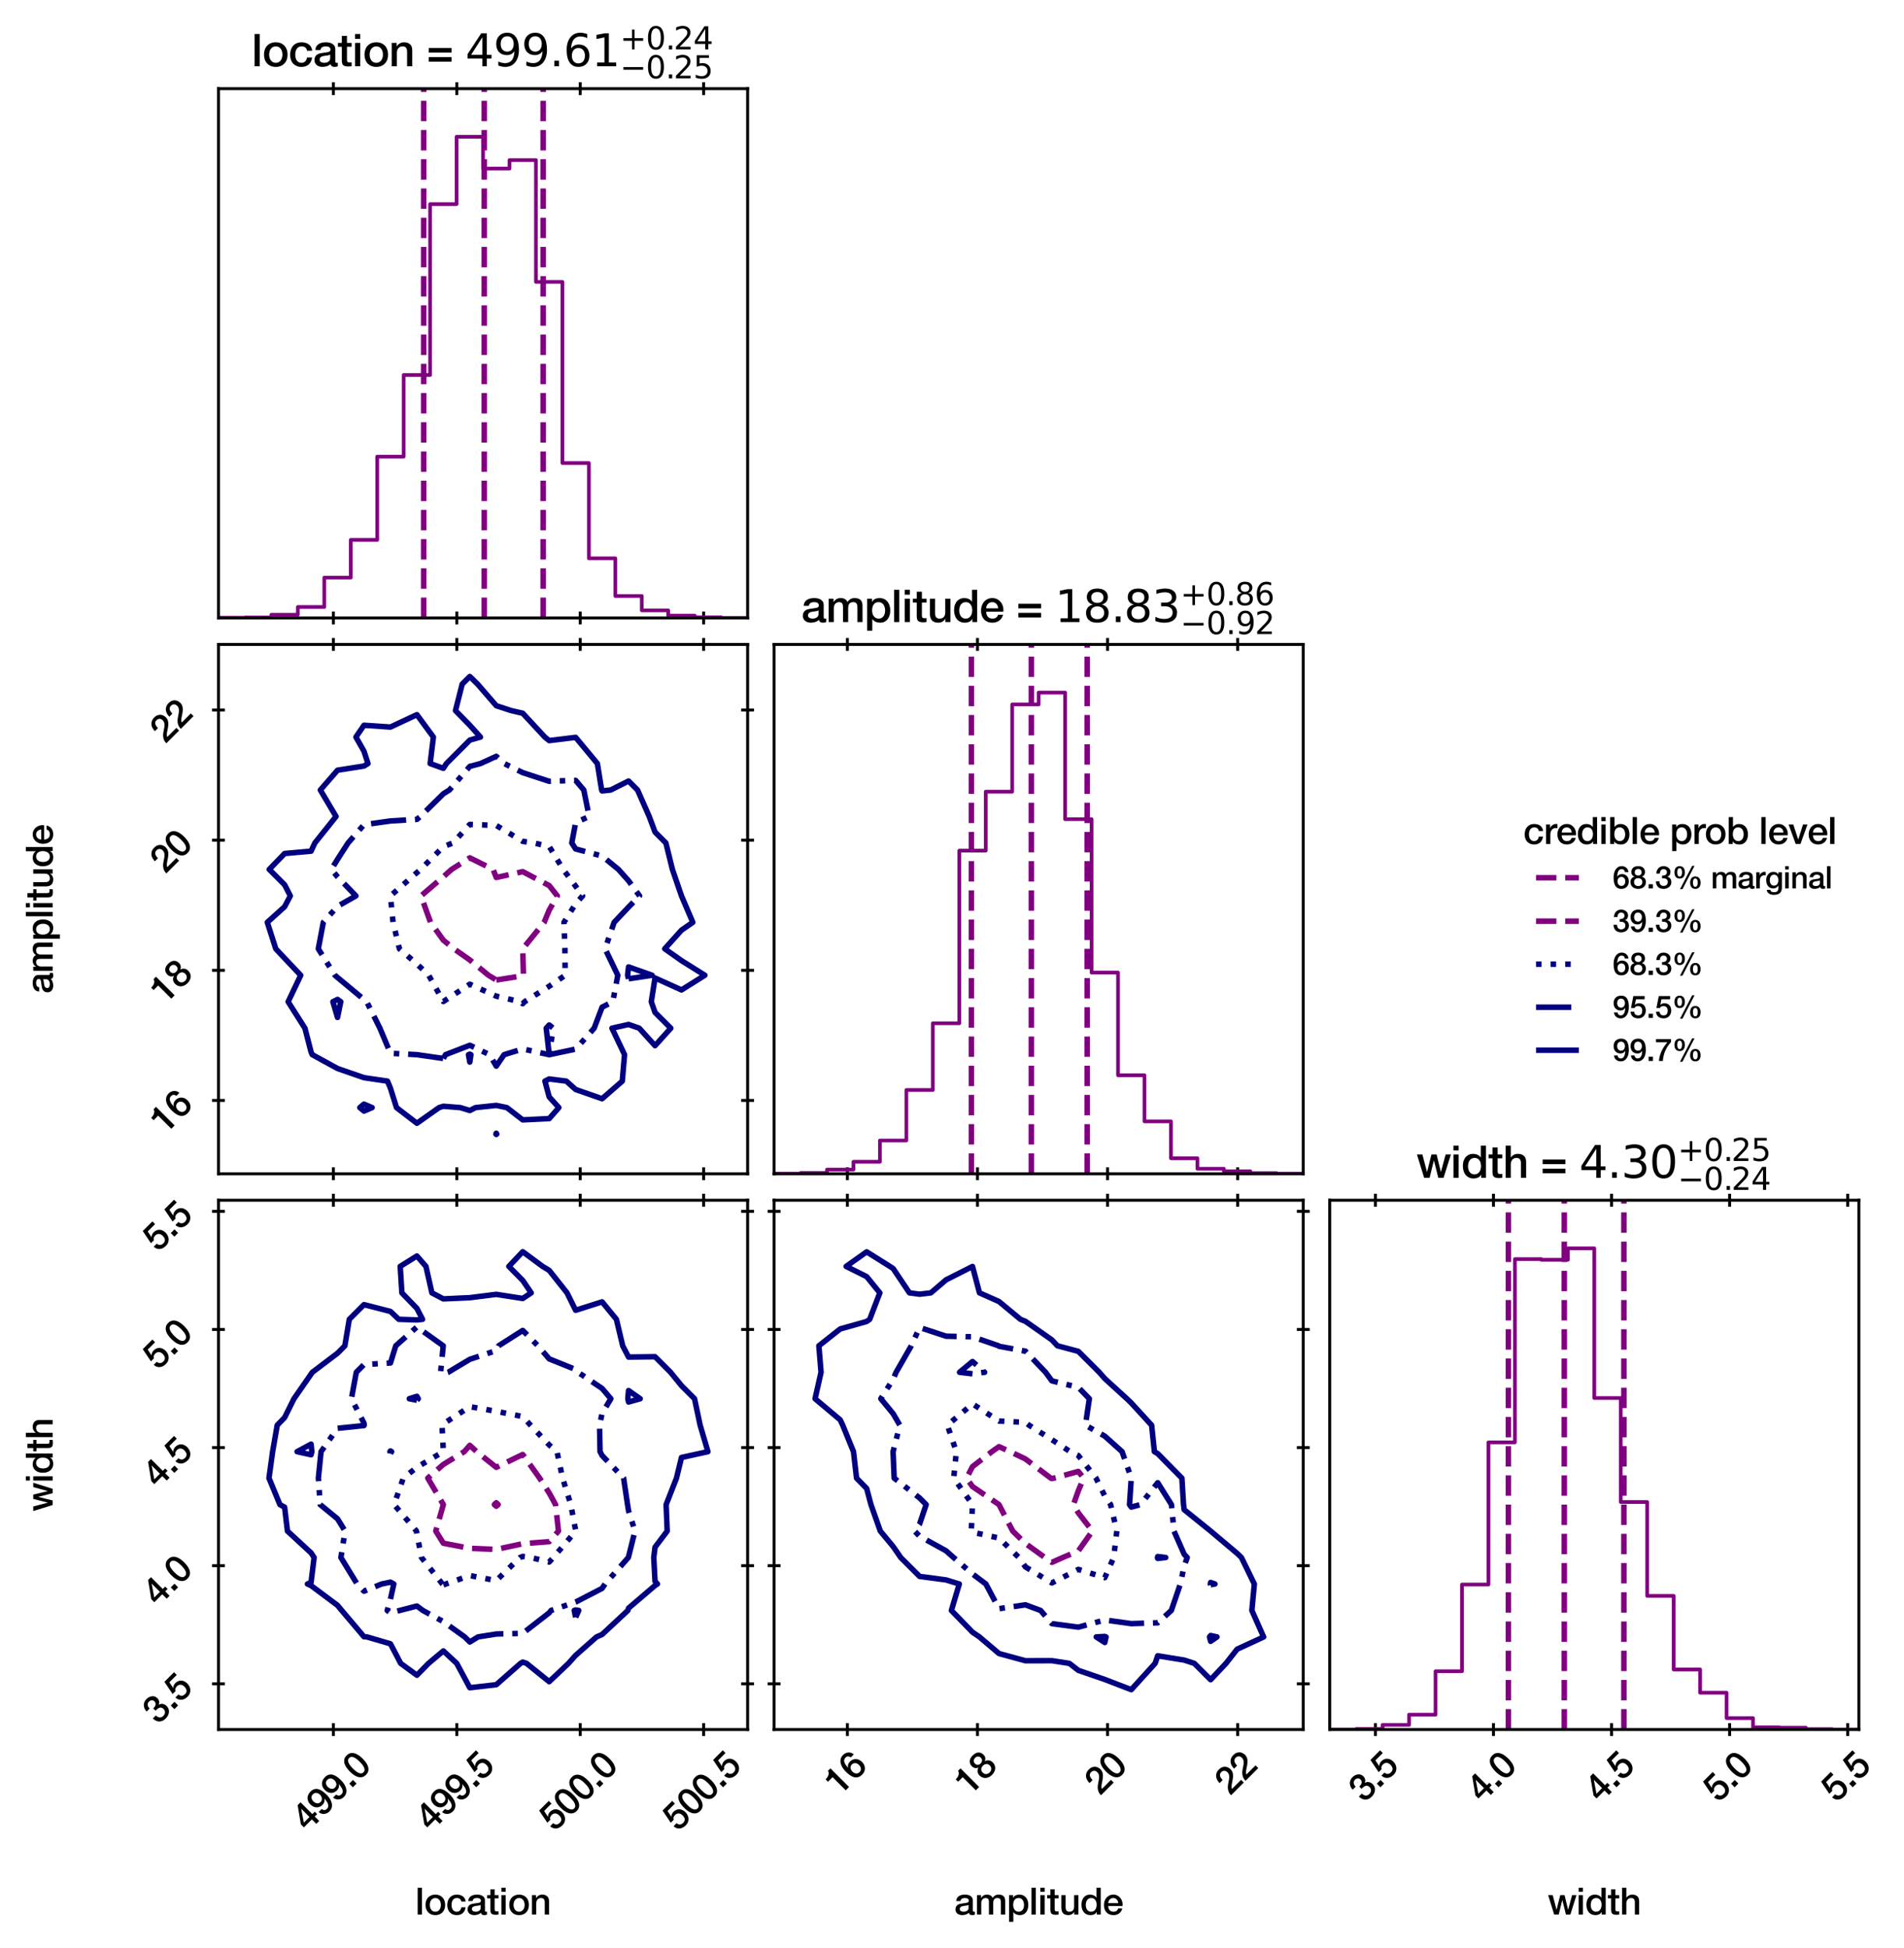 <?xml version="1.0" encoding="utf-8" standalone="no"?>
<!DOCTYPE svg PUBLIC "-//W3C//DTD SVG 1.1//EN"
  "http://www.w3.org/Graphics/SVG/1.1/DTD/svg11.dtd">
<svg xmlns:xlink="http://www.w3.org/1999/xlink" width="518.134pt" height="529.97pt" viewBox="0 0 518.134 529.97" xmlns="http://www.w3.org/2000/svg" version="1.1">
 <defs>
  <style type="text/css">*{stroke-linejoin: round; stroke-linecap: butt}</style>
 </defs>
 <g id="figure_1">
  <g id="patch_1">
   <path d="M 0 529.97 
L 518.134 529.97 
L 518.134 0 
L 0 0 
z
" style="fill: #ffffff"/>
  </g>
  <g id="axes_1">
   <g id="patch_2">
    <path d="M 59.45 168.12 
L 203.45 168.12 
L 203.45 24.12 
L 59.45 24.12 
z
" style="fill: #ffffff"/>
   </g>
   <g id="matplotlib.axis_1">
    <g id="xtick_1">
     <g id="line2d_1">
      <defs>
       <path id="ma01711065f" d="M 0 1.75 
L 0 -1.75 
" style="stroke: #000000; stroke-width: 0.8"/>
      </defs>
      <g>
       <use xlink:href="#ma01711065f" x="90.718" y="168.12" style="stroke: #000000; stroke-width: 0.8"/>
      </g>
     </g>
     <g id="line2d_2">
      <g>
       <use xlink:href="#ma01711065f" x="90.718" y="24.12" style="stroke: #000000; stroke-width: 0.8"/>
      </g>
     </g>
    </g>
    <g id="xtick_2">
     <g id="line2d_3">
      <g>
       <use xlink:href="#ma01711065f" x="124.305" y="168.12" style="stroke: #000000; stroke-width: 0.8"/>
      </g>
     </g>
     <g id="line2d_4">
      <g>
       <use xlink:href="#ma01711065f" x="124.305" y="24.12" style="stroke: #000000; stroke-width: 0.8"/>
      </g>
     </g>
    </g>
    <g id="xtick_3">
     <g id="line2d_5">
      <g>
       <use xlink:href="#ma01711065f" x="157.891" y="168.12" style="stroke: #000000; stroke-width: 0.8"/>
      </g>
     </g>
     <g id="line2d_6">
      <g>
       <use xlink:href="#ma01711065f" x="157.891" y="24.12" style="stroke: #000000; stroke-width: 0.8"/>
      </g>
     </g>
    </g>
    <g id="xtick_4">
     <g id="line2d_7">
      <g>
       <use xlink:href="#ma01711065f" x="191.477" y="168.12" style="stroke: #000000; stroke-width: 0.8"/>
      </g>
     </g>
     <g id="line2d_8">
      <g>
       <use xlink:href="#ma01711065f" x="191.477" y="24.12" style="stroke: #000000; stroke-width: 0.8"/>
      </g>
     </g>
    </g>
   </g>
   <g id="matplotlib.axis_2"/>
   <g id="patch_3">
    <path d="M 59.45 168.12 
L 59.45 168.055 
L 66.65 168.055 
L 66.65 167.994 
L 73.85 167.994 
L 73.85 167.245 
L 81.05 167.245 
L 81.05 165.135 
L 88.25 165.135 
L 88.25 157.141 
L 95.45 157.141 
L 95.45 146.88 
L 102.65 146.88 
L 102.65 124.225 
L 109.85 124.225 
L 109.85 102.02 
L 117.05 102.02 
L 117.05 55.536 
L 124.25 55.536 
L 124.25 37.211 
L 131.45 37.211 
L 131.45 45.858 
L 138.65 45.858 
L 138.65 43.56 
L 145.85 43.56 
L 145.85 76.682 
L 153.05 76.682 
L 153.05 125.973 
L 160.25 125.973 
L 160.25 151.891 
L 167.45 151.891 
L 167.45 162.142 
L 174.65 162.142 
L 174.65 166.054 
L 181.85 166.054 
L 181.85 167.482 
L 189.05 167.482 
L 189.05 167.936 
L 196.25 167.936 
L 196.25 168.115 
L 203.45 168.115 
L 203.45 168.12 
" clip-path="url(#p21647932eb)" style="fill: none; stroke: #800080; stroke-linejoin: miter"/>
   </g>
   <g id="line2d_9">
    <path d="M 115.295 168.12 
L 115.295 24.12 
" clip-path="url(#p21647932eb)" style="fill: none; stroke-dasharray: 5.55,2.4; stroke-dashoffset: 0; stroke: #800080; stroke-width: 1.5"/>
   </g>
   <g id="line2d_10">
    <path d="M 131.779 168.12 
L 131.779 24.12 
" clip-path="url(#p21647932eb)" style="fill: none; stroke-dasharray: 5.55,2.4; stroke-dashoffset: 0; stroke: #800080; stroke-width: 1.5"/>
   </g>
   <g id="line2d_11">
    <path d="M 147.808 168.12 
L 147.808 24.12 
" clip-path="url(#p21647932eb)" style="fill: none; stroke-dasharray: 5.55,2.4; stroke-dashoffset: 0; stroke: #800080; stroke-width: 1.5"/>
   </g>
   <g id="patch_4">
    <path d="M 59.45 168.12 
L 59.45 24.12 
" style="fill: none; stroke: #000000; stroke-width: 0.8; stroke-linejoin: miter; stroke-linecap: square"/>
   </g>
   <g id="patch_5">
    <path d="M 203.45 168.12 
L 203.45 24.12 
" style="fill: none; stroke: #000000; stroke-width: 0.8; stroke-linejoin: miter; stroke-linecap: square"/>
   </g>
   <g id="patch_6">
    <path d="M 59.45 168.12 
L 203.45 168.12 
" style="fill: none; stroke: #000000; stroke-width: 0.8; stroke-linejoin: miter; stroke-linecap: square"/>
   </g>
   <g id="patch_7">
    <path d="M 59.45 24.12 
L 203.45 24.12 
" style="fill: none; stroke: #000000; stroke-width: 0.8; stroke-linejoin: miter; stroke-linecap: square"/>
   </g>
   <g id="text_1">
    <!-- location = ${499.61}_{-0.25}^{+0.24}$ -->
    <g transform="translate(68.51 18.12) scale(0.12 -0.12)">
     <defs>
      <path id="HelveticaNeue-Medium-6c" d="M 403 4570 
L 1133 4570 
L 1133 0 
L 403 0 
L 403 4570 
z
" transform="scale(0.016)"/>
      <path id="HelveticaNeue-Medium-6f" d="M 1901 -90 
Q 1504 -90 1193 41 
Q 883 173 668 403 
Q 454 634 342 954 
Q 230 1274 230 1658 
Q 230 2035 342 2355 
Q 454 2675 668 2905 
Q 883 3136 1193 3267 
Q 1504 3398 1901 3398 
Q 2298 3398 2608 3267 
Q 2918 3136 3132 2905 
Q 3347 2675 3459 2355 
Q 3571 2035 3571 1658 
Q 3571 1274 3459 954 
Q 3347 634 3132 403 
Q 2918 173 2608 41 
Q 2298 -90 1901 -90 
z
M 1901 486 
Q 2144 486 2323 588 
Q 2502 691 2617 857 
Q 2733 1024 2787 1232 
Q 2842 1440 2842 1658 
Q 2842 1869 2787 2080 
Q 2733 2291 2617 2454 
Q 2502 2618 2323 2720 
Q 2144 2822 1901 2822 
Q 1658 2822 1478 2720 
Q 1299 2618 1184 2454 
Q 1069 2291 1014 2080 
Q 960 1869 960 1658 
Q 960 1440 1014 1232 
Q 1069 1024 1184 857 
Q 1299 691 1478 588 
Q 1658 486 1901 486 
z
" transform="scale(0.016)"/>
      <path id="HelveticaNeue-Medium-63" d="M 2618 2202 
Q 2573 2509 2371 2665 
Q 2170 2822 1862 2822 
Q 1722 2822 1562 2774 
Q 1402 2726 1267 2595 
Q 1133 2464 1043 2230 
Q 954 1997 954 1619 
Q 954 1414 1002 1209 
Q 1050 1005 1155 845 
Q 1261 685 1427 585 
Q 1594 486 1830 486 
Q 2150 486 2358 684 
Q 2566 883 2618 1242 
L 3347 1242 
Q 3245 595 2857 252 
Q 2470 -90 1830 -90 
Q 1440 -90 1142 41 
Q 845 173 640 400 
Q 435 627 329 940 
Q 224 1254 224 1619 
Q 224 1990 326 2316 
Q 429 2643 633 2883 
Q 838 3123 1142 3260 
Q 1446 3398 1856 3398 
Q 2144 3398 2403 3324 
Q 2662 3251 2864 3104 
Q 3066 2957 3194 2733 
Q 3322 2509 3347 2202 
L 2618 2202 
z
" transform="scale(0.016)"/>
      <path id="HelveticaNeue-Medium-61" d="M 3155 736 
Q 3155 602 3190 544 
Q 3226 486 3328 486 
Q 3360 486 3405 486 
Q 3450 486 3507 499 
L 3507 -6 
Q 3469 -19 3408 -35 
Q 3347 -51 3283 -64 
Q 3219 -77 3155 -83 
Q 3091 -90 3046 -90 
Q 2822 -90 2675 0 
Q 2528 90 2483 314 
Q 2266 102 1949 6 
Q 1632 -90 1338 -90 
Q 1114 -90 909 -29 
Q 704 32 547 150 
Q 390 269 297 451 
Q 205 634 205 877 
Q 205 1184 317 1376 
Q 429 1568 611 1677 
Q 794 1786 1021 1834 
Q 1248 1882 1478 1907 
Q 1677 1946 1856 1962 
Q 2035 1978 2172 2016 
Q 2310 2054 2390 2134 
Q 2470 2214 2470 2374 
Q 2470 2515 2403 2604 
Q 2336 2694 2237 2742 
Q 2138 2790 2016 2806 
Q 1894 2822 1786 2822 
Q 1478 2822 1280 2694 
Q 1082 2566 1056 2298 
L 326 2298 
Q 346 2618 480 2829 
Q 614 3040 822 3168 
Q 1030 3296 1292 3347 
Q 1555 3398 1830 3398 
Q 2074 3398 2310 3347 
Q 2547 3296 2736 3181 
Q 2925 3066 3040 2883 
Q 3155 2701 3155 2438 
L 3155 736 
z
M 2426 1658 
Q 2259 1549 2016 1526 
Q 1773 1504 1530 1459 
Q 1414 1440 1305 1405 
Q 1197 1370 1113 1309 
Q 1030 1248 982 1149 
Q 934 1050 934 909 
Q 934 787 1004 704 
Q 1075 621 1174 573 
Q 1274 525 1392 505 
Q 1510 486 1606 486 
Q 1728 486 1869 518 
Q 2010 550 2134 627 
Q 2259 704 2342 822 
Q 2426 941 2426 1114 
L 2426 1658 
z
" transform="scale(0.016)"/>
      <path id="HelveticaNeue-Medium-74" d="M 51 3309 
L 602 3309 
L 602 4301 
L 1331 4301 
L 1331 3309 
L 1990 3309 
L 1990 2765 
L 1331 2765 
L 1331 998 
Q 1331 883 1340 800 
Q 1350 717 1385 659 
Q 1421 602 1491 573 
Q 1562 544 1683 544 
Q 1760 544 1837 547 
Q 1914 550 1990 570 
L 1990 6 
Q 1869 -6 1753 -19 
Q 1638 -32 1517 -32 
Q 1229 -32 1053 22 
Q 877 77 777 182 
Q 678 288 643 448 
Q 608 608 602 813 
L 602 2765 
L 51 2765 
L 51 3309 
z
" transform="scale(0.016)"/>
      <path id="HelveticaNeue-Medium-69" d="M 403 4570 
L 1133 4570 
L 1133 3878 
L 403 3878 
L 403 4570 
z
M 403 3309 
L 1133 3309 
L 1133 0 
L 403 0 
L 403 3309 
z
" transform="scale(0.016)"/>
      <path id="HelveticaNeue-Medium-6e" d="M 384 3309 
L 1075 3309 
L 1075 2822 
L 1088 2810 
Q 1254 3085 1523 3241 
Q 1792 3398 2118 3398 
Q 2662 3398 2976 3116 
Q 3290 2835 3290 2272 
L 3290 0 
L 2560 0 
L 2560 2080 
Q 2547 2470 2393 2646 
Q 2240 2822 1914 2822 
Q 1728 2822 1581 2755 
Q 1434 2688 1331 2569 
Q 1229 2451 1171 2291 
Q 1114 2131 1114 1952 
L 1114 0 
L 384 0 
L 384 3309 
z
" transform="scale(0.016)"/>
      <path id="HelveticaNeue-Medium-20" transform="scale(0.016)"/>
      <path id="HelveticaNeue-Medium-3d" d="M 3533 646 
L 307 646 
L 307 1299 
L 3533 1299 
L 3533 646 
z
M 3533 1939 
L 307 1939 
L 307 2592 
L 3533 2592 
L 3533 1939 
z
" transform="scale(0.016)"/>
      <path id="DejaVuSans-34" d="M 2419 4116 
L 825 1625 
L 2419 1625 
L 2419 4116 
z
M 2253 4666 
L 3047 4666 
L 3047 1625 
L 3713 1625 
L 3713 1100 
L 3047 1100 
L 3047 0 
L 2419 0 
L 2419 1100 
L 313 1100 
L 313 1709 
L 2253 4666 
z
" transform="scale(0.016)"/>
      <path id="DejaVuSans-39" d="M 703 97 
L 703 672 
Q 941 559 1184 500 
Q 1428 441 1663 441 
Q 2288 441 2617 861 
Q 2947 1281 2994 2138 
Q 2813 1869 2534 1725 
Q 2256 1581 1919 1581 
Q 1219 1581 811 2004 
Q 403 2428 403 3163 
Q 403 3881 828 4315 
Q 1253 4750 1959 4750 
Q 2769 4750 3195 4129 
Q 3622 3509 3622 2328 
Q 3622 1225 3098 567 
Q 2575 -91 1691 -91 
Q 1453 -91 1209 -44 
Q 966 3 703 97 
z
M 1959 2075 
Q 2384 2075 2632 2365 
Q 2881 2656 2881 3163 
Q 2881 3666 2632 3958 
Q 2384 4250 1959 4250 
Q 1534 4250 1286 3958 
Q 1038 3666 1038 3163 
Q 1038 2656 1286 2365 
Q 1534 2075 1959 2075 
z
" transform="scale(0.016)"/>
      <path id="DejaVuSans-2e" d="M 684 794 
L 1344 794 
L 1344 0 
L 684 0 
L 684 794 
z
" transform="scale(0.016)"/>
      <path id="DejaVuSans-36" d="M 2113 2584 
Q 1688 2584 1439 2293 
Q 1191 2003 1191 1497 
Q 1191 994 1439 701 
Q 1688 409 2113 409 
Q 2538 409 2786 701 
Q 3034 994 3034 1497 
Q 3034 2003 2786 2293 
Q 2538 2584 2113 2584 
z
M 3366 4563 
L 3366 3988 
Q 3128 4100 2886 4159 
Q 2644 4219 2406 4219 
Q 1781 4219 1451 3797 
Q 1122 3375 1075 2522 
Q 1259 2794 1537 2939 
Q 1816 3084 2150 3084 
Q 2853 3084 3261 2657 
Q 3669 2231 3669 1497 
Q 3669 778 3244 343 
Q 2819 -91 2113 -91 
Q 1303 -91 875 529 
Q 447 1150 447 2328 
Q 447 3434 972 4092 
Q 1497 4750 2381 4750 
Q 2619 4750 2861 4703 
Q 3103 4656 3366 4563 
z
" transform="scale(0.016)"/>
      <path id="DejaVuSans-31" d="M 794 531 
L 1825 531 
L 1825 4091 
L 703 3866 
L 703 4441 
L 1819 4666 
L 2450 4666 
L 2450 531 
L 3481 531 
L 3481 0 
L 794 0 
L 794 531 
z
" transform="scale(0.016)"/>
      <path id="DejaVuSans-2b" d="M 2944 4013 
L 2944 2272 
L 4684 2272 
L 4684 1741 
L 2944 1741 
L 2944 0 
L 2419 0 
L 2419 1741 
L 678 1741 
L 678 2272 
L 2419 2272 
L 2419 4013 
L 2944 4013 
z
" transform="scale(0.016)"/>
      <path id="DejaVuSans-30" d="M 2034 4250 
Q 1547 4250 1301 3770 
Q 1056 3291 1056 2328 
Q 1056 1369 1301 889 
Q 1547 409 2034 409 
Q 2525 409 2770 889 
Q 3016 1369 3016 2328 
Q 3016 3291 2770 3770 
Q 2525 4250 2034 4250 
z
M 2034 4750 
Q 2819 4750 3233 4129 
Q 3647 3509 3647 2328 
Q 3647 1150 3233 529 
Q 2819 -91 2034 -91 
Q 1250 -91 836 529 
Q 422 1150 422 2328 
Q 422 3509 836 4129 
Q 1250 4750 2034 4750 
z
" transform="scale(0.016)"/>
      <path id="DejaVuSans-32" d="M 1228 531 
L 3431 531 
L 3431 0 
L 469 0 
L 469 531 
Q 828 903 1448 1529 
Q 2069 2156 2228 2338 
Q 2531 2678 2651 2914 
Q 2772 3150 2772 3378 
Q 2772 3750 2511 3984 
Q 2250 4219 1831 4219 
Q 1534 4219 1204 4116 
Q 875 4013 500 3803 
L 500 4441 
Q 881 4594 1212 4672 
Q 1544 4750 1819 4750 
Q 2544 4750 2975 4387 
Q 3406 4025 3406 3419 
Q 3406 3131 3298 2873 
Q 3191 2616 2906 2266 
Q 2828 2175 2409 1742 
Q 1991 1309 1228 531 
z
" transform="scale(0.016)"/>
      <path id="DejaVuSans-2212" d="M 678 2272 
L 4684 2272 
L 4684 1741 
L 678 1741 
L 678 2272 
z
" transform="scale(0.016)"/>
      <path id="DejaVuSans-35" d="M 691 4666 
L 3169 4666 
L 3169 4134 
L 1269 4134 
L 1269 2991 
Q 1406 3038 1543 3061 
Q 1681 3084 1819 3084 
Q 2600 3084 3056 2656 
Q 3513 2228 3513 1497 
Q 3513 744 3044 326 
Q 2575 -91 1722 -91 
Q 1428 -91 1123 -41 
Q 819 9 494 109 
L 494 744 
Q 775 591 1075 516 
Q 1375 441 1709 441 
Q 2250 441 2565 725 
Q 2881 1009 2881 1497 
Q 2881 1984 2565 2268 
Q 2250 2553 1709 2553 
Q 1456 2553 1204 2497 
Q 953 2441 691 2322 
L 691 4666 
z
" transform="scale(0.016)"/>
     </defs>
     <use xlink:href="#HelveticaNeue-Medium-6c" transform="translate(0 0.766)"/>
     <use xlink:href="#HelveticaNeue-Medium-6f" transform="translate(24.1 0.766)"/>
     <use xlink:href="#HelveticaNeue-Medium-63" transform="translate(83.4 0.766)"/>
     <use xlink:href="#HelveticaNeue-Medium-61" transform="translate(139 0.766)"/>
     <use xlink:href="#HelveticaNeue-Medium-74" transform="translate(194.6 0.766)"/>
     <use xlink:href="#HelveticaNeue-Medium-69" transform="translate(227.9 0.766)"/>
     <use xlink:href="#HelveticaNeue-Medium-6f" transform="translate(252 0.766)"/>
     <use xlink:href="#HelveticaNeue-Medium-6e" transform="translate(311.3 0.766)"/>
     <use xlink:href="#HelveticaNeue-Medium-20" transform="translate(368.7 0.766)"/>
     <use xlink:href="#HelveticaNeue-Medium-3d" transform="translate(396.5 0.766)"/>
     <use xlink:href="#HelveticaNeue-Medium-20" transform="translate(456.5 0.766)"/>
     <use xlink:href="#DejaVuSans-34" transform="translate(484.3 0.766)"/>
     <use xlink:href="#DejaVuSans-39" transform="translate(547.923 0.766)"/>
     <use xlink:href="#DejaVuSans-39" transform="translate(611.546 0.766)"/>
     <use xlink:href="#DejaVuSans-2e" transform="translate(675.169 0.766)"/>
     <use xlink:href="#DejaVuSans-36" transform="translate(706.956 0.766)"/>
     <use xlink:href="#DejaVuSans-31" transform="translate(770.579 0.766)"/>
     <use xlink:href="#DejaVuSans-2b" transform="translate(835.159 39.047) scale(0.7)"/>
     <use xlink:href="#DejaVuSans-30" transform="translate(893.812 39.047) scale(0.7)"/>
     <use xlink:href="#DejaVuSans-2e" transform="translate(938.348 39.047) scale(0.7)"/>
     <use xlink:href="#DejaVuSans-32" transform="translate(956.749 39.047) scale(0.7)"/>
     <use xlink:href="#DejaVuSans-34" transform="translate(1001.285 39.047) scale(0.7)"/>
     <use xlink:href="#DejaVuSans-2212" transform="translate(835.159 -26.578) scale(0.7)"/>
     <use xlink:href="#DejaVuSans-30" transform="translate(893.812 -26.578) scale(0.7)"/>
     <use xlink:href="#DejaVuSans-2e" transform="translate(938.348 -26.578) scale(0.7)"/>
     <use xlink:href="#DejaVuSans-32" transform="translate(956.749 -26.578) scale(0.7)"/>
     <use xlink:href="#DejaVuSans-35" transform="translate(1001.285 -26.578) scale(0.7)"/>
    </g>
   </g>
  </g>
  <g id="axes_2">
   <g id="matplotlib.axis_3"/>
   <g id="matplotlib.axis_4"/>
  </g>
  <g id="axes_3">
   <g id="matplotlib.axis_5"/>
   <g id="matplotlib.axis_6"/>
  </g>
  <g id="axes_4">
   <g id="patch_8">
    <path d="M 59.45 319.32 
L 203.45 319.32 
L 203.45 175.32 
L 59.45 175.32 
z
" style="fill: #ffffff"/>
   </g>
   <g id="QuadContourSet_1">
    <path d="M 135.05 308.627 
L 135.186 308.52 
L 135.05 308.288 
L 134.943 308.52 
z
M 99.05 302.27 
L 101.261 301.32 
L 99.05 300.37 
L 97.914 301.32 
z
M 113.45 305.576 
L 119.489 301.32 
L 120.65 300.954 
L 125.27 301.32 
L 127.85 302.113 
L 129.401 301.32 
L 135.05 300.721 
L 137.933 301.32 
L 142.25 304.659 
L 149.45 304.317 
L 152.084 301.32 
L 149.45 298.413 
L 148.296 294.12 
L 149.45 293.527 
L 154.118 294.12 
L 156.65 296.395 
L 163.85 298.906 
L 169.34 294.12 
L 169.959 286.92 
L 166.533 279.72 
L 171.05 278.704 
L 173.956 279.72 
L 178.25 284.472 
L 182.544 279.72 
L 178.25 275.426 
L 177.234 272.52 
L 178.25 266.057 
L 185.45 269.308 
L 191.817 265.32 
L 185.45 261.332 
L 180.894 258.12 
L 185.45 253.045 
L 188.531 250.92 
L 185.45 243.72 
L 185.45 243.72 
L 182.982 236.52 
L 181.207 229.32 
L 178.25 226.363 
L 176.669 222.12 
L 173.496 214.92 
L 171.05 212.474 
L 166.174 214.92 
L 163.85 215.17 
L 163.724 214.92 
L 162.565 207.72 
L 156.65 200.599 
L 149.45 201.479 
L 148.264 200.52 
L 142.25 194.038 
L 139.118 193.32 
L 135.05 191.985 
L 129.979 186.12 
L 127.85 184.043 
L 125.773 186.12 
L 123.947 193.32 
L 127.85 197.3 
L 130.741 200.52 
L 127.85 201.344 
L 121.485 207.72 
L 120.65 209.019 
L 117.059 207.72 
L 117.939 200.52 
L 113.45 194.427 
L 106.25 197.794 
L 99.05 197.304 
L 96.856 200.52 
L 99.05 204.363 
L 100.141 207.72 
L 99.05 208.402 
L 91.85 209.534 
L 87.173 214.92 
L 91.445 222.12 
L 85.69 229.32 
L 84.65 231.554 
L 77.45 232.199 
L 73.27 236.52 
L 77.45 240.7 
L 79.002 243.72 
L 77.45 246.671 
L 72.742 250.92 
L 75.045 258.12 
L 77.45 260.678 
L 81.839 265.32 
L 78.409 272.52 
L 82.98 279.72 
L 84.65 286.19 
L 84.97 286.92 
L 91.85 290.686 
L 99.05 293.18 
L 105.446 294.12 
L 106.25 296.052 
L 107.901 301.32 
z
M 127.487 286.92 
L 127.85 286.779 
L 128.145 286.92 
L 127.85 288.937 
z
M 90.592 272.52 
L 91.85 271.89 
L 92.723 272.52 
L 91.85 276.794 
z
M 170.787 265.32 
L 171.05 263.046 
L 177.465 265.32 
L 171.05 266.276 
z
" clip-path="url(#pbcd2a7ad2a)" style="fill: #ffffff"/>
   </g>
   <g id="matplotlib.axis_7">
    <g id="xtick_5">
     <g id="line2d_12">
      <g>
       <use xlink:href="#ma01711065f" x="90.718" y="319.32" style="stroke: #000000; stroke-width: 0.8"/>
      </g>
     </g>
     <g id="line2d_13">
      <g>
       <use xlink:href="#ma01711065f" x="90.718" y="175.32" style="stroke: #000000; stroke-width: 0.8"/>
      </g>
     </g>
    </g>
    <g id="xtick_6">
     <g id="line2d_14">
      <g>
       <use xlink:href="#ma01711065f" x="124.305" y="319.32" style="stroke: #000000; stroke-width: 0.8"/>
      </g>
     </g>
     <g id="line2d_15">
      <g>
       <use xlink:href="#ma01711065f" x="124.305" y="175.32" style="stroke: #000000; stroke-width: 0.8"/>
      </g>
     </g>
    </g>
    <g id="xtick_7">
     <g id="line2d_16">
      <g>
       <use xlink:href="#ma01711065f" x="157.891" y="319.32" style="stroke: #000000; stroke-width: 0.8"/>
      </g>
     </g>
     <g id="line2d_17">
      <g>
       <use xlink:href="#ma01711065f" x="157.891" y="175.32" style="stroke: #000000; stroke-width: 0.8"/>
      </g>
     </g>
    </g>
    <g id="xtick_8">
     <g id="line2d_18">
      <g>
       <use xlink:href="#ma01711065f" x="191.477" y="319.32" style="stroke: #000000; stroke-width: 0.8"/>
      </g>
     </g>
     <g id="line2d_19">
      <g>
       <use xlink:href="#ma01711065f" x="191.477" y="175.32" style="stroke: #000000; stroke-width: 0.8"/>
      </g>
     </g>
    </g>
   </g>
   <g id="matplotlib.axis_8">
    <g id="ytick_1">
     <g id="line2d_20">
      <defs>
       <path id="m08dc434de5" d="M 1.75 0 
L -1.75 -0 
" style="stroke: #000000; stroke-width: 0.8"/>
      </defs>
      <g>
       <use xlink:href="#m08dc434de5" x="59.45" y="299.375" style="stroke: #000000; stroke-width: 0.8"/>
      </g>
     </g>
     <g id="line2d_21">
      <g>
       <use xlink:href="#m08dc434de5" x="203.45" y="299.375" style="stroke: #000000; stroke-width: 0.8"/>
      </g>
     </g>
     <g id="text_2">
      <!-- 16 -->
      <g transform="translate(44.988 308.716) rotate(-45) scale(0.1 -0.1)">
       <defs>
        <path id="HelveticaNeue-Medium-31" d="M 339 3738 
Q 570 3738 787 3776 
Q 1005 3814 1181 3904 
Q 1357 3994 1481 4134 
Q 1606 4275 1645 4480 
L 2240 4480 
L 2240 0 
L 1440 0 
L 1440 3162 
L 339 3162 
L 339 3738 
z
" transform="scale(0.016)"/>
        <path id="HelveticaNeue-Medium-36" d="M 2528 3347 
Q 2502 3622 2332 3792 
Q 2163 3962 1875 3962 
Q 1677 3962 1533 3888 
Q 1389 3814 1289 3692 
Q 1190 3571 1129 3414 
Q 1069 3258 1030 3085 
Q 992 2912 976 2742 
Q 960 2573 947 2426 
L 960 2413 
Q 1107 2682 1366 2813 
Q 1626 2944 1926 2944 
Q 2259 2944 2521 2829 
Q 2784 2714 2966 2512 
Q 3149 2310 3245 2035 
Q 3341 1760 3341 1440 
Q 3341 1114 3235 835 
Q 3130 557 2931 349 
Q 2733 141 2457 25 
Q 2182 -90 1850 -90 
Q 1357 -90 1040 92 
Q 723 275 540 592 
Q 358 909 288 1334 
Q 218 1760 218 2253 
Q 218 2656 304 3065 
Q 390 3475 588 3811 
Q 787 4147 1110 4358 
Q 1434 4570 1907 4570 
Q 2176 4570 2413 4480 
Q 2650 4390 2832 4230 
Q 3014 4070 3129 3846 
Q 3245 3622 3258 3347 
L 2528 3347 
z
M 1824 518 
Q 2022 518 2169 598 
Q 2317 678 2416 806 
Q 2515 934 2563 1104 
Q 2611 1274 2611 1453 
Q 2611 1632 2563 1798 
Q 2515 1965 2416 2089 
Q 2317 2214 2169 2291 
Q 2022 2368 1824 2368 
Q 1626 2368 1475 2294 
Q 1325 2221 1222 2096 
Q 1120 1971 1069 1804 
Q 1018 1638 1018 1453 
Q 1018 1267 1069 1100 
Q 1120 934 1222 803 
Q 1325 672 1475 595 
Q 1626 518 1824 518 
z
" transform="scale(0.016)"/>
       </defs>
       <use xlink:href="#HelveticaNeue-Medium-31"/>
       <use xlink:href="#HelveticaNeue-Medium-36" x="55.6"/>
      </g>
     </g>
    </g>
    <g id="ytick_2">
     <g id="line2d_22">
      <g>
       <use xlink:href="#m08dc434de5" x="59.45" y="263.969" style="stroke: #000000; stroke-width: 0.8"/>
      </g>
     </g>
     <g id="line2d_23">
      <g>
       <use xlink:href="#m08dc434de5" x="203.45" y="263.969" style="stroke: #000000; stroke-width: 0.8"/>
      </g>
     </g>
     <g id="text_3">
      <!-- 18 -->
      <g transform="translate(44.988 273.31) rotate(-45) scale(0.1 -0.1)">
       <defs>
        <path id="HelveticaNeue-Medium-38" d="M 1779 3994 
Q 1485 3994 1280 3818 
Q 1075 3642 1075 3309 
Q 1075 2989 1273 2819 
Q 1472 2650 1779 2650 
Q 2086 2650 2284 2819 
Q 2483 2989 2483 3309 
Q 2483 3642 2278 3818 
Q 2074 3994 1779 3994 
z
M 1779 -90 
Q 1440 -90 1149 6 
Q 858 102 646 284 
Q 435 467 316 729 
Q 198 992 198 1318 
Q 198 1741 419 2029 
Q 640 2317 1018 2413 
L 1018 2426 
Q 710 2541 547 2781 
Q 384 3021 384 3347 
Q 384 3923 745 4246 
Q 1107 4570 1779 4570 
Q 2451 4570 2812 4246 
Q 3174 3923 3174 3347 
Q 3174 3021 3011 2781 
Q 2848 2541 2541 2426 
L 2541 2413 
Q 2918 2317 3139 2029 
Q 3360 1741 3360 1318 
Q 3360 992 3241 729 
Q 3123 467 2912 284 
Q 2701 102 2409 6 
Q 2118 -90 1779 -90 
z
M 1779 486 
Q 2144 486 2387 704 
Q 2630 922 2630 1318 
Q 2630 1690 2387 1898 
Q 2144 2106 1779 2106 
Q 1414 2106 1171 1898 
Q 928 1690 928 1318 
Q 928 922 1171 704 
Q 1414 486 1779 486 
z
" transform="scale(0.016)"/>
       </defs>
       <use xlink:href="#HelveticaNeue-Medium-31"/>
       <use xlink:href="#HelveticaNeue-Medium-38" x="55.6"/>
      </g>
     </g>
    </g>
    <g id="ytick_3">
     <g id="line2d_24">
      <g>
       <use xlink:href="#m08dc434de5" x="59.45" y="228.563" style="stroke: #000000; stroke-width: 0.8"/>
      </g>
     </g>
     <g id="line2d_25">
      <g>
       <use xlink:href="#m08dc434de5" x="203.45" y="228.563" style="stroke: #000000; stroke-width: 0.8"/>
      </g>
     </g>
     <g id="text_4">
      <!-- 20 -->
      <g transform="translate(44.988 237.904) rotate(-45) scale(0.1 -0.1)">
       <defs>
        <path id="HelveticaNeue-Medium-32" d="M 3309 0 
L 250 0 
Q 256 557 518 973 
Q 781 1389 1235 1696 
Q 1453 1856 1689 2006 
Q 1926 2157 2124 2329 
Q 2323 2502 2451 2704 
Q 2579 2906 2586 3168 
Q 2586 3290 2557 3427 
Q 2528 3565 2445 3683 
Q 2362 3802 2214 3882 
Q 2067 3962 1830 3962 
Q 1613 3962 1469 3875 
Q 1325 3789 1238 3638 
Q 1152 3488 1110 3283 
Q 1069 3078 1062 2842 
L 333 2842 
Q 333 3213 432 3529 
Q 531 3846 729 4076 
Q 928 4307 1213 4438 
Q 1498 4570 1875 4570 
Q 2285 4570 2560 4435 
Q 2835 4301 3004 4096 
Q 3174 3891 3244 3651 
Q 3315 3411 3315 3194 
Q 3315 2925 3232 2707 
Q 3149 2490 3008 2307 
Q 2867 2125 2688 1971 
Q 2509 1818 2317 1683 
Q 2125 1549 1933 1427 
Q 1741 1306 1577 1184 
Q 1414 1062 1292 931 
Q 1171 800 1126 653 
L 3309 653 
L 3309 0 
z
" transform="scale(0.016)"/>
        <path id="HelveticaNeue-Medium-30" d="M 1779 4570 
Q 2259 4570 2563 4349 
Q 2867 4128 3036 3785 
Q 3206 3443 3267 3033 
Q 3328 2624 3328 2240 
Q 3328 1856 3267 1446 
Q 3206 1037 3036 694 
Q 2867 352 2563 131 
Q 2259 -90 1779 -90 
Q 1299 -90 995 131 
Q 691 352 521 694 
Q 352 1037 291 1446 
Q 230 1856 230 2240 
Q 230 2624 291 3033 
Q 352 3443 521 3785 
Q 691 4128 995 4349 
Q 1299 4570 1779 4570 
z
M 1779 518 
Q 2016 518 2176 656 
Q 2336 794 2429 1027 
Q 2522 1261 2560 1574 
Q 2598 1888 2598 2240 
Q 2598 2592 2560 2902 
Q 2522 3213 2429 3449 
Q 2336 3686 2176 3824 
Q 2016 3962 1779 3962 
Q 1536 3962 1379 3824 
Q 1222 3686 1129 3449 
Q 1037 3213 998 2902 
Q 960 2592 960 2240 
Q 960 1888 998 1574 
Q 1037 1261 1129 1027 
Q 1222 794 1379 656 
Q 1536 518 1779 518 
z
" transform="scale(0.016)"/>
       </defs>
       <use xlink:href="#HelveticaNeue-Medium-32"/>
       <use xlink:href="#HelveticaNeue-Medium-30" x="55.6"/>
      </g>
     </g>
    </g>
    <g id="ytick_4">
     <g id="line2d_26">
      <g>
       <use xlink:href="#m08dc434de5" x="59.45" y="193.157" style="stroke: #000000; stroke-width: 0.8"/>
      </g>
     </g>
     <g id="line2d_27">
      <g>
       <use xlink:href="#m08dc434de5" x="203.45" y="193.157" style="stroke: #000000; stroke-width: 0.8"/>
      </g>
     </g>
     <g id="text_5">
      <!-- 22 -->
      <g transform="translate(44.988 202.498) rotate(-45) scale(0.1 -0.1)">
       <use xlink:href="#HelveticaNeue-Medium-32"/>
       <use xlink:href="#HelveticaNeue-Medium-32" x="55.6"/>
      </g>
     </g>
    </g>
    <g id="text_6">
     <!-- amplitude -->
     <g transform="translate(14.341 270.283) rotate(-90) scale(0.1 -0.1)">
      <defs>
       <path id="HelveticaNeue-Medium-6d" d="M 384 3309 
L 1075 3309 
L 1075 2848 
L 1094 2848 
Q 1178 2970 1274 3072 
Q 1370 3174 1488 3244 
Q 1606 3315 1760 3356 
Q 1914 3398 2112 3398 
Q 2413 3398 2672 3264 
Q 2931 3130 3040 2848 
Q 3226 3104 3469 3251 
Q 3712 3398 4077 3398 
Q 4602 3398 4893 3142 
Q 5184 2886 5184 2285 
L 5184 0 
L 4454 0 
L 4454 1933 
Q 4454 2131 4441 2294 
Q 4429 2458 4368 2576 
Q 4307 2694 4185 2758 
Q 4064 2822 3853 2822 
Q 3482 2822 3315 2592 
Q 3149 2362 3149 1939 
L 3149 0 
L 2419 0 
L 2419 2125 
Q 2419 2470 2294 2646 
Q 2170 2822 1837 2822 
Q 1696 2822 1565 2764 
Q 1434 2707 1334 2598 
Q 1235 2490 1174 2330 
Q 1114 2170 1114 1965 
L 1114 0 
L 384 0 
L 384 3309 
z
" transform="scale(0.016)"/>
       <path id="HelveticaNeue-Medium-70" d="M 403 3309 
L 1094 3309 
L 1094 2861 
L 1107 2861 
Q 1261 3149 1536 3273 
Q 1811 3398 2131 3398 
Q 2522 3398 2813 3260 
Q 3104 3123 3296 2883 
Q 3488 2643 3584 2323 
Q 3680 2003 3680 1638 
Q 3680 1306 3593 992 
Q 3507 678 3331 438 
Q 3155 198 2886 54 
Q 2618 -90 2253 -90 
Q 2093 -90 1933 -61 
Q 1773 -32 1625 32 
Q 1478 96 1353 195 
Q 1229 294 1146 429 
L 1133 429 
L 1133 -1222 
L 403 -1222 
L 403 3309 
z
M 2950 1651 
Q 2950 1875 2892 2086 
Q 2835 2298 2720 2461 
Q 2605 2624 2432 2723 
Q 2259 2822 2035 2822 
Q 1574 2822 1340 2502 
Q 1107 2182 1107 1651 
Q 1107 1402 1168 1187 
Q 1229 973 1350 819 
Q 1472 666 1641 576 
Q 1811 486 2035 486 
Q 2285 486 2457 588 
Q 2630 691 2742 854 
Q 2854 1018 2902 1226 
Q 2950 1434 2950 1651 
z
" transform="scale(0.016)"/>
       <path id="HelveticaNeue-Medium-75" d="M 3290 0 
L 2573 0 
L 2573 461 
L 2560 461 
Q 2426 211 2160 60 
Q 1894 -90 1619 -90 
Q 966 -90 675 233 
Q 384 557 384 1210 
L 384 3309 
L 1114 3309 
L 1114 1280 
Q 1114 845 1280 665 
Q 1446 486 1747 486 
Q 1978 486 2131 556 
Q 2285 627 2381 745 
Q 2477 864 2518 1030 
Q 2560 1197 2560 1389 
L 2560 3309 
L 3290 3309 
L 3290 0 
z
" transform="scale(0.016)"/>
       <path id="HelveticaNeue-Medium-64" d="M 3501 0 
L 2810 0 
L 2810 448 
L 2797 448 
Q 2650 160 2368 35 
Q 2086 -90 1773 -90 
Q 1382 -90 1091 48 
Q 800 186 608 422 
Q 416 659 320 982 
Q 224 1306 224 1677 
Q 224 2125 345 2451 
Q 467 2778 668 2989 
Q 870 3200 1129 3299 
Q 1389 3398 1658 3398 
Q 1811 3398 1971 3369 
Q 2131 3341 2278 3277 
Q 2426 3213 2550 3113 
Q 2675 3014 2758 2880 
L 2771 2880 
L 2771 4570 
L 3501 4570 
L 3501 0 
z
M 954 1619 
Q 954 1408 1008 1203 
Q 1062 998 1174 838 
Q 1286 678 1459 582 
Q 1632 486 1869 486 
Q 2112 486 2288 588 
Q 2464 691 2576 857 
Q 2688 1024 2742 1232 
Q 2797 1440 2797 1658 
Q 2797 2208 2550 2515 
Q 2304 2822 1882 2822 
Q 1626 2822 1450 2716 
Q 1274 2611 1162 2441 
Q 1050 2272 1002 2057 
Q 954 1843 954 1619 
z
" transform="scale(0.016)"/>
       <path id="HelveticaNeue-Medium-65" d="M 2656 1946 
Q 2643 2118 2582 2278 
Q 2522 2438 2416 2556 
Q 2310 2675 2160 2748 
Q 2010 2822 1824 2822 
Q 1632 2822 1475 2755 
Q 1318 2688 1206 2569 
Q 1094 2451 1027 2291 
Q 960 2131 954 1946 
L 2656 1946 
z
M 954 1466 
Q 954 1274 1008 1094 
Q 1062 915 1171 780 
Q 1280 646 1446 566 
Q 1613 486 1843 486 
Q 2163 486 2358 624 
Q 2554 762 2650 1037 
L 3341 1037 
Q 3283 768 3142 557 
Q 3002 346 2803 202 
Q 2605 58 2358 -16 
Q 2112 -90 1843 -90 
Q 1453 -90 1152 38 
Q 851 166 643 396 
Q 435 627 329 947 
Q 224 1267 224 1651 
Q 224 2003 336 2320 
Q 448 2637 656 2877 
Q 864 3117 1158 3257 
Q 1453 3398 1824 3398 
Q 2214 3398 2524 3235 
Q 2835 3072 3040 2803 
Q 3245 2534 3337 2185 
Q 3430 1837 3386 1466 
L 954 1466 
z
" transform="scale(0.016)"/>
      </defs>
      <use xlink:href="#HelveticaNeue-Medium-61"/>
      <use xlink:href="#HelveticaNeue-Medium-6d" x="55.6"/>
      <use xlink:href="#HelveticaNeue-Medium-70" x="142.6"/>
      <use xlink:href="#HelveticaNeue-Medium-6c" x="203.7"/>
      <use xlink:href="#HelveticaNeue-Medium-69" x="227.8"/>
      <use xlink:href="#HelveticaNeue-Medium-74" x="251.9"/>
      <use xlink:href="#HelveticaNeue-Medium-75" x="285.2"/>
      <use xlink:href="#HelveticaNeue-Medium-64" x="342.6"/>
      <use xlink:href="#HelveticaNeue-Medium-65" x="403.7"/>
     </g>
    </g>
   </g>
   <g id="QuadContourSet_2">
    <path d="M 135.05 308.627 
L 135.186 308.52 
L 135.05 308.288 
L 134.943 308.52 
L 135.05 308.627 
z
M 99.05 302.27 
L 101.261 301.32 
L 99.05 300.37 
L 97.914 301.32 
L 99.05 302.27 
z
M 113.45 305.576 
L 119.489 301.32 
L 120.65 300.954 
L 125.27 301.32 
L 127.85 302.113 
L 129.401 301.32 
L 135.05 300.721 
L 137.933 301.32 
L 142.25 304.659 
L 149.45 304.317 
L 152.084 301.32 
L 149.45 298.413 
L 148.296 294.12 
L 149.45 293.527 
L 154.118 294.12 
L 156.65 296.395 
L 163.85 298.906 
L 169.34 294.12 
L 169.959 286.92 
L 166.533 279.72 
L 171.05 278.704 
L 173.956 279.72 
L 178.25 284.472 
L 182.544 279.72 
L 178.25 275.426 
L 177.234 272.52 
L 178.25 266.057 
L 185.45 269.308 
L 191.817 265.32 
L 185.45 261.332 
L 180.894 258.12 
L 185.45 253.045 
L 188.531 250.92 
L 185.45 243.72 
L 185.45 243.72 
L 182.982 236.52 
L 181.207 229.32 
L 178.25 226.363 
L 176.669 222.12 
L 173.496 214.92 
L 171.05 212.474 
L 166.174 214.92 
L 163.85 215.17 
L 163.724 214.92 
L 162.565 207.72 
L 156.65 200.599 
L 149.45 201.479 
L 148.264 200.52 
L 142.25 194.038 
L 139.118 193.32 
L 135.05 191.985 
L 129.979 186.12 
L 127.85 184.043 
L 125.773 186.12 
L 123.947 193.32 
L 127.85 197.3 
L 130.741 200.52 
L 127.85 201.344 
L 121.485 207.72 
L 120.65 209.019 
L 117.059 207.72 
L 117.939 200.52 
L 113.45 194.427 
L 106.25 197.794 
L 99.05 197.304 
L 96.856 200.52 
L 99.05 204.363 
L 100.141 207.72 
L 99.05 208.402 
L 91.85 209.534 
L 87.173 214.92 
L 91.445 222.12 
L 85.69 229.32 
L 84.65 231.554 
L 77.45 232.199 
L 73.27 236.52 
L 77.45 240.7 
L 79.002 243.72 
L 77.45 246.671 
L 72.742 250.92 
L 75.045 258.12 
L 77.45 260.678 
L 81.839 265.32 
L 78.409 272.52 
L 82.98 279.72 
L 84.65 286.19 
L 84.97 286.92 
L 91.85 290.686 
L 99.05 293.18 
L 105.446 294.12 
L 106.25 296.052 
L 107.901 301.32 
L 113.45 305.576 
z
M 127.85 288.937 
L 127.487 286.92 
L 127.85 286.779 
L 128.145 286.92 
L 127.85 288.937 
z
M 91.85 276.794 
L 90.592 272.52 
L 91.85 271.89 
L 92.723 272.52 
L 91.85 276.794 
z
M 171.05 266.276 
L 170.787 265.32 
L 171.05 263.046 
L 177.465 265.32 
L 171.05 266.276 
" clip-path="url(#pbcd2a7ad2a)" style="fill: none; stroke: #000080; stroke-width: 1.5"/>
    <path d="M 120.65 287.955 
L 121.24 286.92 
L 127.85 284.363 
L 133.214 286.92 
L 135.05 290.037 
L 137.183 286.92 
L 142.25 285.358 
L 149.42 286.92 
L 149.45 286.944 
L 149.495 286.92 
L 156.65 285.407 
L 161.682 279.72 
L 163.85 273.998 
L 166.762 272.52 
L 168.122 265.32 
L 164.663 258.12 
L 167.125 250.92 
L 171.05 246.768 
L 174.048 243.72 
L 171.05 239.607 
L 168.295 236.52 
L 163.85 232.879 
L 156.65 230.961 
L 155.601 229.32 
L 156.65 223.777 
L 160.324 222.12 
L 158.866 214.92 
L 156.65 212.296 
L 149.45 212.547 
L 142.25 210.194 
L 137.225 207.72 
L 135.05 205.755 
L 130.761 207.72 
L 127.85 208.494 
L 122.297 214.92 
L 120.65 215.939 
L 114.396 222.12 
L 113.45 222.9 
L 106.25 223.338 
L 99.05 224.36 
L 94.72 229.32 
L 91.85 233.773 
L 90.184 236.52 
L 91.85 238.527 
L 96.859 243.72 
L 91.85 246.568 
L 87.982 250.92 
L 86.62 258.12 
L 91.146 265.32 
L 91.85 265.931 
L 99.05 271.907 
L 99.794 272.52 
L 103.386 279.72 
L 106.25 286.546 
L 113.45 286.92 
L 113.45 286.92 
L 120.65 287.955 
z
M 149.45 286.854 
L 148.646 279.72 
L 149.45 278.844 
L 150.545 279.72 
L 149.45 286.854 
z
" clip-path="url(#pbcd2a7ad2a)" style="fill: none; stroke-dasharray: 9.6,2.4,1.5,2.4; stroke-dashoffset: 0; stroke: #000080; stroke-width: 1.5"/>
    <path d="M 142.25 273.059 
L 142.747 272.52 
L 149.45 268.317 
L 153.804 265.32 
L 153.735 258.12 
L 153.472 250.92 
L 156.65 245.877 
L 158.544 243.72 
L 156.65 241.097 
L 153.256 236.52 
L 149.45 230.268 
L 145.244 229.32 
L 142.25 228.89 
L 135.05 224.557 
L 127.85 224.281 
L 123.26 229.32 
L 120.65 230.334 
L 114.464 236.52 
L 113.45 237.384 
L 106.25 243.72 
L 106.962 250.92 
L 108.695 258.12 
L 113.45 262.259 
L 116.663 265.32 
L 120.65 272.459 
L 127.85 267.748 
L 135.05 271.003 
L 141.567 272.52 
L 142.25 273.059 
z
" clip-path="url(#pbcd2a7ad2a)" style="fill: none; stroke-dasharray: 1.5,2.475; stroke-dashoffset: 0; stroke: #000080; stroke-width: 1.5"/>
    <path d="M 135.05 266.607 
L 142.25 265.455 
L 142.448 265.32 
L 142.25 258.12 
L 142.25 258.12 
L 142.25 258.12 
L 148.082 250.92 
L 149.45 247.601 
L 151.666 243.72 
L 149.45 240.917 
L 142.25 237.123 
L 135.05 238.72 
L 134.196 236.52 
L 127.85 233.371 
L 122.896 236.52 
L 120.65 238.523 
L 114.569 243.72 
L 117.16 250.92 
L 120.65 255.775 
L 123.524 258.12 
L 127.85 261.148 
L 132.929 265.32 
L 135.05 266.607 
z
" clip-path="url(#pbcd2a7ad2a)" style="fill: none; stroke-dasharray: 5.55,2.4; stroke-dashoffset: 0; stroke: #800080; stroke-width: 1.5"/>
   </g>
   <g id="patch_9">
    <path d="M 59.45 319.32 
L 59.45 175.32 
" style="fill: none; stroke: #000000; stroke-width: 0.8; stroke-linejoin: miter; stroke-linecap: square"/>
   </g>
   <g id="patch_10">
    <path d="M 203.45 319.32 
L 203.45 175.32 
" style="fill: none; stroke: #000000; stroke-width: 0.8; stroke-linejoin: miter; stroke-linecap: square"/>
   </g>
   <g id="patch_11">
    <path d="M 59.45 319.32 
L 203.45 319.32 
" style="fill: none; stroke: #000000; stroke-width: 0.8; stroke-linejoin: miter; stroke-linecap: square"/>
   </g>
   <g id="patch_12">
    <path d="M 59.45 175.32 
L 203.45 175.32 
" style="fill: none; stroke: #000000; stroke-width: 0.8; stroke-linejoin: miter; stroke-linecap: square"/>
   </g>
  </g>
  <g id="axes_5">
   <g id="patch_13">
    <path d="M 210.65 319.32 
L 354.65 319.32 
L 354.65 175.32 
L 210.65 175.32 
z
" style="fill: #ffffff"/>
   </g>
   <g id="matplotlib.axis_9">
    <g id="xtick_9">
     <g id="line2d_28">
      <g>
       <use xlink:href="#ma01711065f" x="230.595" y="319.32" style="stroke: #000000; stroke-width: 0.8"/>
      </g>
     </g>
     <g id="line2d_29">
      <g>
       <use xlink:href="#ma01711065f" x="230.595" y="175.32" style="stroke: #000000; stroke-width: 0.8"/>
      </g>
     </g>
    </g>
    <g id="xtick_10">
     <g id="line2d_30">
      <g>
       <use xlink:href="#ma01711065f" x="266.001" y="319.32" style="stroke: #000000; stroke-width: 0.8"/>
      </g>
     </g>
     <g id="line2d_31">
      <g>
       <use xlink:href="#ma01711065f" x="266.001" y="175.32" style="stroke: #000000; stroke-width: 0.8"/>
      </g>
     </g>
    </g>
    <g id="xtick_11">
     <g id="line2d_32">
      <g>
       <use xlink:href="#ma01711065f" x="301.407" y="319.32" style="stroke: #000000; stroke-width: 0.8"/>
      </g>
     </g>
     <g id="line2d_33">
      <g>
       <use xlink:href="#ma01711065f" x="301.407" y="175.32" style="stroke: #000000; stroke-width: 0.8"/>
      </g>
     </g>
    </g>
    <g id="xtick_12">
     <g id="line2d_34">
      <g>
       <use xlink:href="#ma01711065f" x="336.813" y="319.32" style="stroke: #000000; stroke-width: 0.8"/>
      </g>
     </g>
     <g id="line2d_35">
      <g>
       <use xlink:href="#ma01711065f" x="336.813" y="175.32" style="stroke: #000000; stroke-width: 0.8"/>
      </g>
     </g>
    </g>
   </g>
   <g id="matplotlib.axis_10"/>
   <g id="patch_14">
    <path d="M 210.65 319.32 
L 210.65 319.313 
L 217.85 319.313 
L 217.85 319.106 
L 225.05 319.106 
L 225.05 318.184 
L 232.25 318.184 
L 232.25 316.056 
L 239.45 316.056 
L 239.45 310.271 
L 246.65 310.271 
L 246.65 296.528 
L 253.85 296.528 
L 253.85 278.382 
L 261.05 278.382 
L 261.05 231.413 
L 268.25 231.413 
L 268.25 215.369 
L 275.45 215.369 
L 275.45 191.641 
L 282.65 191.641 
L 282.65 188.411 
L 289.85 188.411 
L 289.85 222.855 
L 297.05 222.855 
L 297.05 264.584 
L 304.25 264.584 
L 304.25 292.527 
L 311.45 292.527 
L 311.45 305.068 
L 318.65 305.068 
L 318.65 315.105 
L 325.85 315.105 
L 325.85 317.953 
L 333.05 317.953 
L 333.05 318.65 
L 340.25 318.65 
L 340.25 319.15 
L 347.45 319.15 
L 347.45 319.313 
L 354.65 319.313 
L 354.65 319.32 
" clip-path="url(#pd8b2276efa)" style="fill: none; stroke: #800080; stroke-linejoin: miter"/>
   </g>
   <g id="line2d_36">
    <path d="M 264.345 319.32 
L 264.345 175.32 
" clip-path="url(#pd8b2276efa)" style="fill: none; stroke-dasharray: 5.55,2.4; stroke-dashoffset: 0; stroke: #800080; stroke-width: 1.5"/>
   </g>
   <g id="line2d_37">
    <path d="M 280.657 319.32 
L 280.657 175.32 
" clip-path="url(#pd8b2276efa)" style="fill: none; stroke-dasharray: 5.55,2.4; stroke-dashoffset: 0; stroke: #800080; stroke-width: 1.5"/>
   </g>
   <g id="line2d_38">
    <path d="M 295.85 319.32 
L 295.85 175.32 
" clip-path="url(#pd8b2276efa)" style="fill: none; stroke-dasharray: 5.55,2.4; stroke-dashoffset: 0; stroke: #800080; stroke-width: 1.5"/>
   </g>
   <g id="patch_15">
    <path d="M 210.65 319.32 
L 210.65 175.32 
" style="fill: none; stroke: #000000; stroke-width: 0.8; stroke-linejoin: miter; stroke-linecap: square"/>
   </g>
   <g id="patch_16">
    <path d="M 354.65 319.32 
L 354.65 175.32 
" style="fill: none; stroke: #000000; stroke-width: 0.8; stroke-linejoin: miter; stroke-linecap: square"/>
   </g>
   <g id="patch_17">
    <path d="M 210.65 319.32 
L 354.65 319.32 
" style="fill: none; stroke: #000000; stroke-width: 0.8; stroke-linejoin: miter; stroke-linecap: square"/>
   </g>
   <g id="patch_18">
    <path d="M 210.65 175.32 
L 354.65 175.32 
" style="fill: none; stroke: #000000; stroke-width: 0.8; stroke-linejoin: miter; stroke-linecap: square"/>
   </g>
   <g id="text_7">
    <!-- amplitude = ${18.83}_{-0.92}^{+0.86}$ -->
    <g transform="translate(218.09 169.32) scale(0.12 -0.12)">
     <defs>
      <path id="DejaVuSans-38" d="M 2034 2216 
Q 1584 2216 1326 1975 
Q 1069 1734 1069 1313 
Q 1069 891 1326 650 
Q 1584 409 2034 409 
Q 2484 409 2743 651 
Q 3003 894 3003 1313 
Q 3003 1734 2745 1975 
Q 2488 2216 2034 2216 
z
M 1403 2484 
Q 997 2584 770 2862 
Q 544 3141 544 3541 
Q 544 4100 942 4425 
Q 1341 4750 2034 4750 
Q 2731 4750 3128 4425 
Q 3525 4100 3525 3541 
Q 3525 3141 3298 2862 
Q 3072 2584 2669 2484 
Q 3125 2378 3379 2068 
Q 3634 1759 3634 1313 
Q 3634 634 3220 271 
Q 2806 -91 2034 -91 
Q 1263 -91 848 271 
Q 434 634 434 1313 
Q 434 1759 690 2068 
Q 947 2378 1403 2484 
z
M 1172 3481 
Q 1172 3119 1398 2916 
Q 1625 2713 2034 2713 
Q 2441 2713 2670 2916 
Q 2900 3119 2900 3481 
Q 2900 3844 2670 4047 
Q 2441 4250 2034 4250 
Q 1625 4250 1398 4047 
Q 1172 3844 1172 3481 
z
" transform="scale(0.016)"/>
      <path id="DejaVuSans-33" d="M 2597 2516 
Q 3050 2419 3304 2112 
Q 3559 1806 3559 1356 
Q 3559 666 3084 287 
Q 2609 -91 1734 -91 
Q 1441 -91 1130 -33 
Q 819 25 488 141 
L 488 750 
Q 750 597 1062 519 
Q 1375 441 1716 441 
Q 2309 441 2620 675 
Q 2931 909 2931 1356 
Q 2931 1769 2642 2001 
Q 2353 2234 1838 2234 
L 1294 2234 
L 1294 2753 
L 1863 2753 
Q 2328 2753 2575 2939 
Q 2822 3125 2822 3475 
Q 2822 3834 2567 4026 
Q 2313 4219 1838 4219 
Q 1578 4219 1281 4162 
Q 984 4106 628 3988 
L 628 4550 
Q 988 4650 1302 4700 
Q 1616 4750 1894 4750 
Q 2613 4750 3031 4423 
Q 3450 4097 3450 3541 
Q 3450 3153 3228 2886 
Q 3006 2619 2597 2516 
z
" transform="scale(0.016)"/>
     </defs>
     <use xlink:href="#HelveticaNeue-Medium-61" transform="translate(0 0.766)"/>
     <use xlink:href="#HelveticaNeue-Medium-6d" transform="translate(55.6 0.766)"/>
     <use xlink:href="#HelveticaNeue-Medium-70" transform="translate(142.6 0.766)"/>
     <use xlink:href="#HelveticaNeue-Medium-6c" transform="translate(203.7 0.766)"/>
     <use xlink:href="#HelveticaNeue-Medium-69" transform="translate(227.8 0.766)"/>
     <use xlink:href="#HelveticaNeue-Medium-74" transform="translate(251.9 0.766)"/>
     <use xlink:href="#HelveticaNeue-Medium-75" transform="translate(285.2 0.766)"/>
     <use xlink:href="#HelveticaNeue-Medium-64" transform="translate(342.6 0.766)"/>
     <use xlink:href="#HelveticaNeue-Medium-65" transform="translate(403.7 0.766)"/>
     <use xlink:href="#HelveticaNeue-Medium-20" transform="translate(459.3 0.766)"/>
     <use xlink:href="#HelveticaNeue-Medium-3d" transform="translate(487.1 0.766)"/>
     <use xlink:href="#HelveticaNeue-Medium-20" transform="translate(547.1 0.766)"/>
     <use xlink:href="#DejaVuSans-31" transform="translate(574.9 0.766)"/>
     <use xlink:href="#DejaVuSans-38" transform="translate(638.523 0.766)"/>
     <use xlink:href="#DejaVuSans-2e" transform="translate(702.146 0.766)"/>
     <use xlink:href="#DejaVuSans-38" transform="translate(731.308 0.766)"/>
     <use xlink:href="#DejaVuSans-33" transform="translate(794.931 0.766)"/>
     <use xlink:href="#DejaVuSans-2b" transform="translate(859.511 39.047) scale(0.7)"/>
     <use xlink:href="#DejaVuSans-30" transform="translate(918.164 39.047) scale(0.7)"/>
     <use xlink:href="#DejaVuSans-2e" transform="translate(962.7 39.047) scale(0.7)"/>
     <use xlink:href="#DejaVuSans-38" transform="translate(983.113 39.047) scale(0.7)"/>
     <use xlink:href="#DejaVuSans-36" transform="translate(1027.649 39.047) scale(0.7)"/>
     <use xlink:href="#DejaVuSans-2212" transform="translate(859.511 -26.578) scale(0.7)"/>
     <use xlink:href="#DejaVuSans-30" transform="translate(918.164 -26.578) scale(0.7)"/>
     <use xlink:href="#DejaVuSans-2e" transform="translate(962.7 -26.578) scale(0.7)"/>
     <use xlink:href="#DejaVuSans-39" transform="translate(984.951 -26.578) scale(0.7)"/>
     <use xlink:href="#DejaVuSans-32" transform="translate(1028.262 -26.578) scale(0.7)"/>
    </g>
   </g>
  </g>
  <g id="axes_6">
   <g id="matplotlib.axis_11"/>
   <g id="matplotlib.axis_12"/>
  </g>
  <g id="axes_7">
   <g id="patch_19">
    <path d="M 59.45 470.52 
L 203.45 470.52 
L 203.45 326.52 
L 59.45 326.52 
z
" style="fill: #ffffff"/>
   </g>
   <g id="QuadContourSet_3">
    <path d="M 113.45 455.738 
L 116.605 452.52 
L 120.65 449.125 
L 124.291 452.52 
L 127.85 459.142 
L 135.05 458.32 
L 141.648 452.52 
L 142.25 452.169 
L 143.292 452.52 
L 149.45 457.492 
L 154.7 452.52 
L 156.65 450.333 
L 162.327 445.32 
L 163.85 444.652 
L 170.859 438.12 
L 171.05 437.492 
L 178.25 431.337 
L 178.902 430.92 
L 178.25 430.191 
L 177.906 423.72 
L 178.25 420.916 
L 181.569 416.52 
L 181.276 409.32 
L 184.089 402.12 
L 185.45 396.502 
L 192.65 394.92 
L 190.527 387.72 
L 189.004 380.52 
L 185.45 376.966 
L 182.479 373.32 
L 178.25 369.091 
L 171.05 369.183 
L 169.455 366.12 
L 167.745 358.92 
L 163.85 354.166 
L 156.65 356.458 
L 154.306 351.72 
L 149.45 345.6 
L 147.66 344.52 
L 142.25 340.524 
L 138.472 344.52 
L 142.25 348.337 
L 144.56 351.72 
L 142.25 353.247 
L 135.05 352.123 
L 127.85 353.034 
L 120.65 353.359 
L 117.535 351.72 
L 115.913 344.52 
L 113.45 341.687 
L 108.906 344.52 
L 109.365 351.72 
L 113.45 355.948 
L 114.988 358.92 
L 113.45 359.081 
L 108.526 358.92 
L 106.25 356.769 
L 99.05 354.92 
L 95.05 358.92 
L 93.846 366.12 
L 91.85 368.141 
L 85 373.32 
L 84.65 373.821 
L 79.997 380.52 
L 77.45 385.646 
L 75.439 387.72 
L 74.189 394.92 
L 73.196 402.12 
L 76.172 409.32 
L 77.45 410.023 
L 78.224 416.52 
L 84.65 422.455 
L 85.477 423.72 
L 84.65 430.482 
L 83.665 430.92 
L 84.65 431.358 
L 91.85 436.73 
L 93.001 438.12 
L 99.05 445.264 
L 99.854 445.32 
L 106.25 447.191 
L 109.042 452.52 
z
M 156.27 438.12 
L 156.65 437.99 
L 157.493 438.12 
L 156.65 439.979 
z
M 80.85 394.92 
L 84.65 392.866 
L 84.861 394.92 
L 84.65 395.764 
z
M 170.848 380.52 
L 171.05 378.293 
L 174.216 380.52 
L 171.05 381.414 
z
" clip-path="url(#pfc3c6f6c98)" style="fill: #ffffff"/>
   </g>
   <g id="matplotlib.axis_13">
    <g id="xtick_13">
     <g id="line2d_39">
      <g>
       <use xlink:href="#ma01711065f" x="90.718" y="470.52" style="stroke: #000000; stroke-width: 0.8"/>
      </g>
     </g>
     <g id="line2d_40">
      <g>
       <use xlink:href="#ma01711065f" x="90.718" y="326.52" style="stroke: #000000; stroke-width: 0.8"/>
      </g>
     </g>
     <g id="text_8">
      <!-- 499.0 -->
      <g transform="translate(83.723 498.509) rotate(-45) scale(0.1 -0.1)">
       <defs>
        <path id="HelveticaNeue-Medium-34" d="M 717 1638 
L 2074 1638 
L 2074 3610 
L 2061 3610 
L 717 1638 
z
M 3341 1062 
L 2765 1062 
L 2765 0 
L 2074 0 
L 2074 1062 
L 154 1062 
L 154 1786 
L 2074 4480 
L 2765 4480 
L 2765 1638 
L 3341 1638 
L 3341 1062 
z
" transform="scale(0.016)"/>
        <path id="HelveticaNeue-Medium-39" d="M 1030 1133 
Q 1056 858 1225 688 
Q 1395 518 1683 518 
Q 1978 518 2154 675 
Q 2330 832 2426 1065 
Q 2522 1299 2557 1564 
Q 2592 1830 2611 2054 
L 2598 2067 
Q 2451 1805 2195 1667 
Q 1939 1530 1632 1530 
Q 1312 1530 1053 1638 
Q 794 1747 608 1942 
Q 422 2138 320 2416 
Q 218 2694 218 3040 
Q 218 3366 320 3644 
Q 422 3923 620 4131 
Q 819 4339 1107 4454 
Q 1395 4570 1760 4570 
Q 2234 4570 2541 4387 
Q 2848 4205 3024 3888 
Q 3200 3571 3270 3142 
Q 3341 2714 3341 2227 
Q 3341 1824 3254 1414 
Q 3168 1005 2969 669 
Q 2771 333 2448 121 
Q 2125 -90 1651 -90 
Q 1382 -90 1145 0 
Q 909 90 726 250 
Q 544 410 429 634 
Q 314 858 301 1133 
L 1030 1133 
z
M 1728 3962 
Q 1530 3962 1382 3888 
Q 1235 3814 1139 3686 
Q 1043 3558 995 3392 
Q 947 3226 947 3046 
Q 947 2861 995 2691 
Q 1043 2522 1139 2394 
Q 1235 2266 1382 2186 
Q 1530 2106 1728 2106 
Q 1933 2106 2086 2182 
Q 2240 2259 2339 2390 
Q 2438 2522 2489 2691 
Q 2541 2861 2541 3046 
Q 2541 3226 2489 3392 
Q 2438 3558 2339 3683 
Q 2240 3808 2086 3885 
Q 1933 3962 1728 3962 
z
" transform="scale(0.016)"/>
        <path id="HelveticaNeue-Medium-2e" d="M 442 864 
L 1331 864 
L 1331 0 
L 442 0 
L 442 864 
z
" transform="scale(0.016)"/>
       </defs>
       <use xlink:href="#HelveticaNeue-Medium-34"/>
       <use xlink:href="#HelveticaNeue-Medium-39" x="55.6"/>
       <use xlink:href="#HelveticaNeue-Medium-39" x="111.2"/>
       <use xlink:href="#HelveticaNeue-Medium-2e" x="166.8"/>
       <use xlink:href="#HelveticaNeue-Medium-30" x="194.6"/>
      </g>
     </g>
    </g>
    <g id="xtick_14">
     <g id="line2d_41">
      <g>
       <use xlink:href="#ma01711065f" x="124.305" y="470.52" style="stroke: #000000; stroke-width: 0.8"/>
      </g>
     </g>
     <g id="line2d_42">
      <g>
       <use xlink:href="#ma01711065f" x="124.305" y="326.52" style="stroke: #000000; stroke-width: 0.8"/>
      </g>
     </g>
     <g id="text_9">
      <!-- 499.5 -->
      <g transform="translate(117.309 498.509) rotate(-45) scale(0.1 -0.1)">
       <defs>
        <path id="HelveticaNeue-Medium-35" d="M 787 4480 
L 3104 4480 
L 3104 3827 
L 1331 3827 
L 1101 2688 
L 1114 2675 
Q 1261 2842 1488 2928 
Q 1715 3014 1939 3014 
Q 2272 3014 2534 2902 
Q 2797 2790 2976 2588 
Q 3155 2387 3248 2112 
Q 3341 1837 3341 1517 
Q 3341 1248 3254 963 
Q 3168 678 2979 444 
Q 2790 211 2496 60 
Q 2202 -90 1792 -90 
Q 1466 -90 1187 -3 
Q 909 83 697 256 
Q 486 429 361 681 
Q 237 934 224 1274 
L 954 1274 
Q 986 909 1203 713 
Q 1421 518 1779 518 
Q 2010 518 2170 595 
Q 2330 672 2429 806 
Q 2528 941 2569 1120 
Q 2611 1299 2611 1504 
Q 2611 1690 2560 1859 
Q 2509 2029 2406 2157 
Q 2304 2285 2141 2361 
Q 1978 2438 1760 2438 
Q 1530 2438 1328 2352 
Q 1126 2266 1037 2029 
L 307 2029 
L 787 4480 
z
" transform="scale(0.016)"/>
       </defs>
       <use xlink:href="#HelveticaNeue-Medium-34"/>
       <use xlink:href="#HelveticaNeue-Medium-39" x="55.6"/>
       <use xlink:href="#HelveticaNeue-Medium-39" x="111.2"/>
       <use xlink:href="#HelveticaNeue-Medium-2e" x="166.8"/>
       <use xlink:href="#HelveticaNeue-Medium-35" x="194.6"/>
      </g>
     </g>
    </g>
    <g id="xtick_15">
     <g id="line2d_43">
      <g>
       <use xlink:href="#ma01711065f" x="157.891" y="470.52" style="stroke: #000000; stroke-width: 0.8"/>
      </g>
     </g>
     <g id="line2d_44">
      <g>
       <use xlink:href="#ma01711065f" x="157.891" y="326.52" style="stroke: #000000; stroke-width: 0.8"/>
      </g>
     </g>
     <g id="text_10">
      <!-- 500.0 -->
      <g transform="translate(150.895 498.509) rotate(-45) scale(0.1 -0.1)">
       <use xlink:href="#HelveticaNeue-Medium-35"/>
       <use xlink:href="#HelveticaNeue-Medium-30" x="55.6"/>
       <use xlink:href="#HelveticaNeue-Medium-30" x="111.2"/>
       <use xlink:href="#HelveticaNeue-Medium-2e" x="166.8"/>
       <use xlink:href="#HelveticaNeue-Medium-30" x="194.6"/>
      </g>
     </g>
    </g>
    <g id="xtick_16">
     <g id="line2d_45">
      <g>
       <use xlink:href="#ma01711065f" x="191.477" y="470.52" style="stroke: #000000; stroke-width: 0.8"/>
      </g>
     </g>
     <g id="line2d_46">
      <g>
       <use xlink:href="#ma01711065f" x="191.477" y="326.52" style="stroke: #000000; stroke-width: 0.8"/>
      </g>
     </g>
     <g id="text_11">
      <!-- 500.5 -->
      <g transform="translate(184.482 498.509) rotate(-45) scale(0.1 -0.1)">
       <use xlink:href="#HelveticaNeue-Medium-35"/>
       <use xlink:href="#HelveticaNeue-Medium-30" x="55.6"/>
       <use xlink:href="#HelveticaNeue-Medium-30" x="111.2"/>
       <use xlink:href="#HelveticaNeue-Medium-2e" x="166.8"/>
       <use xlink:href="#HelveticaNeue-Medium-35" x="194.6"/>
      </g>
     </g>
    </g>
    <g id="text_12">
     <!-- location -->
     <g transform="translate(113.016 520.861) scale(0.1 -0.1)">
      <use xlink:href="#HelveticaNeue-Medium-6c"/>
      <use xlink:href="#HelveticaNeue-Medium-6f" x="24.1"/>
      <use xlink:href="#HelveticaNeue-Medium-63" x="83.4"/>
      <use xlink:href="#HelveticaNeue-Medium-61" x="139"/>
      <use xlink:href="#HelveticaNeue-Medium-74" x="194.6"/>
      <use xlink:href="#HelveticaNeue-Medium-69" x="227.9"/>
      <use xlink:href="#HelveticaNeue-Medium-6f" x="252"/>
      <use xlink:href="#HelveticaNeue-Medium-6e" x="311.3"/>
     </g>
    </g>
   </g>
   <g id="matplotlib.axis_14">
    <g id="ytick_5">
     <g id="line2d_47">
      <g>
       <use xlink:href="#m08dc434de5" x="59.45" y="458.086" style="stroke: #000000; stroke-width: 0.8"/>
      </g>
     </g>
     <g id="line2d_48">
      <g>
       <use xlink:href="#m08dc434de5" x="203.45" y="458.086" style="stroke: #000000; stroke-width: 0.8"/>
      </g>
     </g>
     <g id="text_13">
      <!-- 3.5 -->
      <g transform="translate(43.022 469.392) rotate(-45) scale(0.1 -0.1)">
       <defs>
        <path id="HelveticaNeue-Medium-33" d="M 1459 2624 
Q 1638 2618 1817 2650 
Q 1997 2682 2137 2762 
Q 2278 2842 2364 2982 
Q 2451 3123 2451 3328 
Q 2451 3616 2256 3789 
Q 2061 3962 1754 3962 
Q 1562 3962 1421 3885 
Q 1280 3808 1187 3677 
Q 1094 3546 1049 3382 
Q 1005 3219 1011 3046 
L 282 3046 
Q 294 3373 403 3651 
Q 512 3930 701 4134 
Q 890 4339 1158 4454 
Q 1427 4570 1766 4570 
Q 2029 4570 2281 4493 
Q 2534 4416 2736 4269 
Q 2938 4122 3059 3894 
Q 3181 3667 3181 3373 
Q 3181 3034 3027 2781 
Q 2874 2528 2547 2413 
L 2547 2400 
Q 2931 2323 3145 2019 
Q 3360 1715 3360 1280 
Q 3360 960 3232 707 
Q 3104 454 2886 278 
Q 2669 102 2381 6 
Q 2093 -90 1773 -90 
Q 1382 -90 1091 22 
Q 800 134 605 339 
Q 410 544 307 832 
Q 205 1120 198 1472 
L 928 1472 
Q 915 1062 1129 790 
Q 1344 518 1773 518 
Q 2138 518 2384 726 
Q 2630 934 2630 1318 
Q 2630 1581 2528 1734 
Q 2426 1888 2259 1968 
Q 2093 2048 1885 2067 
Q 1677 2086 1459 2080 
L 1459 2624 
z
" transform="scale(0.016)"/>
       </defs>
       <use xlink:href="#HelveticaNeue-Medium-33"/>
       <use xlink:href="#HelveticaNeue-Medium-2e" x="55.6"/>
       <use xlink:href="#HelveticaNeue-Medium-35" x="83.4"/>
      </g>
     </g>
    </g>
    <g id="ytick_6">
     <g id="line2d_49">
      <g>
       <use xlink:href="#m08dc434de5" x="59.45" y="425.952" style="stroke: #000000; stroke-width: 0.8"/>
      </g>
     </g>
     <g id="line2d_50">
      <g>
       <use xlink:href="#m08dc434de5" x="203.45" y="425.952" style="stroke: #000000; stroke-width: 0.8"/>
      </g>
     </g>
     <g id="text_14">
      <!-- 4.0 -->
      <g transform="translate(43.022 437.258) rotate(-45) scale(0.1 -0.1)">
       <use xlink:href="#HelveticaNeue-Medium-34"/>
       <use xlink:href="#HelveticaNeue-Medium-2e" x="55.6"/>
       <use xlink:href="#HelveticaNeue-Medium-30" x="83.4"/>
      </g>
     </g>
    </g>
    <g id="ytick_7">
     <g id="line2d_51">
      <g>
       <use xlink:href="#m08dc434de5" x="59.45" y="393.818" style="stroke: #000000; stroke-width: 0.8"/>
      </g>
     </g>
     <g id="line2d_52">
      <g>
       <use xlink:href="#m08dc434de5" x="203.45" y="393.818" style="stroke: #000000; stroke-width: 0.8"/>
      </g>
     </g>
     <g id="text_15">
      <!-- 4.5 -->
      <g transform="translate(43.022 405.124) rotate(-45) scale(0.1 -0.1)">
       <use xlink:href="#HelveticaNeue-Medium-34"/>
       <use xlink:href="#HelveticaNeue-Medium-2e" x="55.6"/>
       <use xlink:href="#HelveticaNeue-Medium-35" x="83.4"/>
      </g>
     </g>
    </g>
    <g id="ytick_8">
     <g id="line2d_53">
      <g>
       <use xlink:href="#m08dc434de5" x="59.45" y="361.683" style="stroke: #000000; stroke-width: 0.8"/>
      </g>
     </g>
     <g id="line2d_54">
      <g>
       <use xlink:href="#m08dc434de5" x="203.45" y="361.683" style="stroke: #000000; stroke-width: 0.8"/>
      </g>
     </g>
     <g id="text_16">
      <!-- 5.0 -->
      <g transform="translate(43.022 372.99) rotate(-45) scale(0.1 -0.1)">
       <use xlink:href="#HelveticaNeue-Medium-35"/>
       <use xlink:href="#HelveticaNeue-Medium-2e" x="55.6"/>
       <use xlink:href="#HelveticaNeue-Medium-30" x="83.4"/>
      </g>
     </g>
    </g>
    <g id="ytick_9">
     <g id="line2d_55">
      <g>
       <use xlink:href="#m08dc434de5" x="59.45" y="329.549" style="stroke: #000000; stroke-width: 0.8"/>
      </g>
     </g>
     <g id="line2d_56">
      <g>
       <use xlink:href="#m08dc434de5" x="203.45" y="329.549" style="stroke: #000000; stroke-width: 0.8"/>
      </g>
     </g>
     <g id="text_17">
      <!-- 5.5 -->
      <g transform="translate(43.022 340.856) rotate(-45) scale(0.1 -0.1)">
       <use xlink:href="#HelveticaNeue-Medium-35"/>
       <use xlink:href="#HelveticaNeue-Medium-2e" x="55.6"/>
       <use xlink:href="#HelveticaNeue-Medium-35" x="83.4"/>
      </g>
     </g>
    </g>
    <g id="text_18">
     <!-- width -->
     <g transform="translate(14.341 411.204) rotate(-90) scale(0.1 -0.1)">
      <defs>
       <path id="HelveticaNeue-Medium-77" d="M 83 3309 
L 858 3309 
L 1504 838 
L 1517 838 
L 2138 3309 
L 2874 3309 
L 3469 838 
L 3482 838 
L 4154 3309 
L 4896 3309 
L 3859 0 
L 3110 0 
L 2496 2458 
L 2483 2458 
L 1875 0 
L 1107 0 
L 83 3309 
z
" transform="scale(0.016)"/>
       <path id="HelveticaNeue-Medium-68" d="M 384 4570 
L 1114 4570 
L 1114 2874 
L 1126 2874 
Q 1261 3098 1526 3248 
Q 1792 3398 2118 3398 
Q 2662 3398 2976 3116 
Q 3290 2835 3290 2272 
L 3290 0 
L 2560 0 
L 2560 2080 
Q 2547 2470 2393 2646 
Q 2240 2822 1914 2822 
Q 1728 2822 1581 2755 
Q 1434 2688 1331 2569 
Q 1229 2451 1171 2291 
Q 1114 2131 1114 1952 
L 1114 0 
L 384 0 
L 384 4570 
z
" transform="scale(0.016)"/>
      </defs>
      <use xlink:href="#HelveticaNeue-Medium-77"/>
      <use xlink:href="#HelveticaNeue-Medium-69" x="77.8"/>
      <use xlink:href="#HelveticaNeue-Medium-64" x="101.9"/>
      <use xlink:href="#HelveticaNeue-Medium-74" x="163"/>
      <use xlink:href="#HelveticaNeue-Medium-68" x="196.3"/>
     </g>
    </g>
   </g>
   <g id="QuadContourSet_4">
    <path d="M 113.45 455.738 
L 116.605 452.52 
L 120.65 449.125 
L 124.291 452.52 
L 127.85 459.142 
L 135.05 458.32 
L 141.648 452.52 
L 142.25 452.169 
L 143.292 452.52 
L 149.45 457.492 
L 154.7 452.52 
L 156.65 450.333 
L 162.327 445.32 
L 163.85 444.652 
L 170.859 438.12 
L 171.05 437.492 
L 178.25 431.337 
L 178.902 430.92 
L 178.25 430.191 
L 177.906 423.72 
L 178.25 420.916 
L 181.569 416.52 
L 181.276 409.32 
L 184.089 402.12 
L 185.45 396.502 
L 192.65 394.92 
L 190.527 387.72 
L 189.004 380.52 
L 185.45 376.966 
L 182.479 373.32 
L 178.25 369.091 
L 171.05 369.183 
L 169.455 366.12 
L 167.745 358.92 
L 163.85 354.166 
L 156.65 356.458 
L 154.306 351.72 
L 149.45 345.6 
L 147.66 344.52 
L 142.25 340.524 
L 138.472 344.52 
L 142.25 348.337 
L 144.56 351.72 
L 142.25 353.247 
L 135.05 352.123 
L 127.85 353.034 
L 120.65 353.359 
L 117.535 351.72 
L 115.913 344.52 
L 113.45 341.687 
L 108.906 344.52 
L 109.365 351.72 
L 113.45 355.948 
L 114.988 358.92 
L 113.45 359.081 
L 108.526 358.92 
L 106.25 356.769 
L 99.05 354.92 
L 95.05 358.92 
L 93.846 366.12 
L 91.85 368.141 
L 85 373.32 
L 84.65 373.821 
L 79.997 380.52 
L 77.45 385.646 
L 75.439 387.72 
L 74.189 394.92 
L 73.196 402.12 
L 76.172 409.32 
L 77.45 410.023 
L 78.224 416.52 
L 84.65 422.455 
L 85.477 423.72 
L 84.65 430.482 
L 83.665 430.92 
L 84.65 431.358 
L 91.85 436.73 
L 93.001 438.12 
L 99.05 445.264 
L 99.854 445.32 
L 106.25 447.191 
L 109.042 452.52 
L 113.45 455.738 
z
M 156.65 439.979 
L 156.27 438.12 
L 156.65 437.99 
L 157.493 438.12 
L 156.65 439.979 
M 84.65 395.764 
L 80.85 394.92 
L 84.65 392.866 
L 84.861 394.92 
L 84.65 395.764 
z
M 171.05 381.414 
L 170.848 380.52 
L 171.05 378.293 
L 174.216 380.52 
L 171.05 381.414 
z
" clip-path="url(#pfc3c6f6c98)" style="fill: none; stroke: #000080; stroke-width: 1.5"/>
    <path d="M 127.85 446.696 
L 130.084 445.32 
L 135.05 444.53 
L 142.25 444.346 
L 149.45 438.761 
L 149.957 438.12 
L 156.65 435.836 
L 163.85 432.116 
L 164.649 430.92 
L 170.982 423.72 
L 171.05 423.496 
L 172.797 416.52 
L 171.05 411.019 
L 170.777 409.32 
L 169.704 402.12 
L 163.85 395.966 
L 163.295 394.92 
L 163.152 387.72 
L 163.85 384.493 
L 166.234 380.52 
L 163.85 377.725 
L 157.297 373.32 
L 156.65 372.577 
L 149.45 369.678 
L 146.401 366.12 
L 142.25 361.94 
L 135.689 366.12 
L 135.05 367.415 
L 127.85 369.799 
L 121.971 373.32 
L 120.65 373.746 
L 119.905 373.32 
L 120.617 366.12 
L 113.45 360.992 
L 107.703 366.12 
L 106.25 370.801 
L 99.05 371.222 
L 96.96 373.32 
L 95.629 380.52 
L 99.05 387.148 
L 99.109 387.72 
L 99.05 387.828 
L 91.85 388.565 
L 87.366 394.92 
L 86.639 402.12 
L 87.133 409.32 
L 91.85 413.194 
L 93.904 416.52 
L 92.771 423.72 
L 97.18 430.92 
L 99.05 432.884 
L 103.857 430.92 
L 106.25 430.42 
L 107.165 430.92 
L 106.25 435.047 
L 105.371 438.12 
L 106.25 438.807 
L 108.773 438.12 
L 113.45 436.916 
L 115.077 438.12 
L 120.65 441.169 
L 126.458 445.32 
L 127.85 446.696 
z
M 163.85 416.52 
L 163.85 416.52 
L 163.85 416.52 
L 163.85 416.52 
L 163.85 416.52 
z
M 113.45 380.932 
L 111.381 380.52 
L 113.45 379.866 
L 113.822 380.52 
L 113.45 380.932 
" clip-path="url(#pfc3c6f6c98)" style="fill: none; stroke-dasharray: 9.6,2.4,1.5,2.4; stroke-dashoffset: 0; stroke: #000080; stroke-width: 1.5"/>
    <path d="M 120.65 431.161 
L 121.328 430.92 
L 127.85 428.633 
L 135.05 429.996 
L 141.479 423.72 
L 142.25 423.416 
L 144.449 423.72 
L 149.45 424.948 
L 150.564 423.72 
L 156.65 416.571 
L 156.7 416.52 
L 156.65 416.347 
L 155.337 409.32 
L 153.102 402.12 
L 151.573 394.92 
L 149.45 393.096 
L 144.379 387.72 
L 142.25 385.372 
L 135.05 383.943 
L 127.85 382.675 
L 120.65 387.343 
L 120.292 387.72 
L 120.65 394.92 
L 120.65 394.92 
L 120.65 394.92 
L 113.45 399.157 
L 109.747 402.12 
L 107.245 409.32 
L 113.332 416.52 
L 113.45 417.239 
L 114.692 423.72 
L 120.399 430.92 
L 120.65 431.161 
z
M 106.25 395.393 
L 106.57 394.92 
L 106.25 394.729 
L 106.11 394.92 
L 106.25 395.393 
z
" clip-path="url(#pfc3c6f6c98)" style="fill: none; stroke-dasharray: 1.5,2.475; stroke-dashoffset: 0; stroke: #000080; stroke-width: 1.5"/>
    <path d="M 120.65 419.83 
L 127.85 421.216 
L 135.05 421.514 
L 142.25 419.956 
L 149.45 419.408 
L 151.975 416.52 
L 151.187 409.32 
L 149.45 406.163 
L 146.847 402.12 
L 142.25 395.685 
L 135.05 399.182 
L 129.705 394.92 
L 127.85 393.193 
L 126.342 394.92 
L 120.65 398.395 
L 116.416 402.12 
L 120.65 409.32 
L 120.65 409.32 
L 120.65 409.32 
L 118.592 416.52 
L 120.65 419.83 
z
M 135.05 409.764 
L 134.527 409.32 
L 135.05 408.814 
L 135.567 409.32 
L 135.05 409.764 
z
" clip-path="url(#pfc3c6f6c98)" style="fill: none; stroke-dasharray: 5.55,2.4; stroke-dashoffset: 0; stroke: #800080; stroke-width: 1.5"/>
   </g>
   <g id="patch_20">
    <path d="M 59.45 470.52 
L 59.45 326.52 
" style="fill: none; stroke: #000000; stroke-width: 0.8; stroke-linejoin: miter; stroke-linecap: square"/>
   </g>
   <g id="patch_21">
    <path d="M 203.45 470.52 
L 203.45 326.52 
" style="fill: none; stroke: #000000; stroke-width: 0.8; stroke-linejoin: miter; stroke-linecap: square"/>
   </g>
   <g id="patch_22">
    <path d="M 59.45 470.52 
L 203.45 470.52 
" style="fill: none; stroke: #000000; stroke-width: 0.8; stroke-linejoin: miter; stroke-linecap: square"/>
   </g>
   <g id="patch_23">
    <path d="M 59.45 326.52 
L 203.45 326.52 
" style="fill: none; stroke: #000000; stroke-width: 0.8; stroke-linejoin: miter; stroke-linecap: square"/>
   </g>
  </g>
  <g id="axes_8">
   <g id="patch_24">
    <path d="M 210.65 470.52 
L 354.65 470.52 
L 354.65 326.52 
L 210.65 326.52 
z
" style="fill: #ffffff"/>
   </g>
   <g id="QuadContourSet_5">
    <path d="M 293.45 454.418 
L 300.65 456.899 
L 307.85 459.667 
L 314.338 452.52 
L 315.05 450.456 
L 322.25 451.622 
L 325.011 452.52 
L 329.45 456.961 
L 333.629 452.52 
L 336.65 448.663 
L 343.85 445.345 
L 343.875 445.32 
L 343.85 445.295 
L 340.67 438.12 
L 341.34 430.92 
L 337.83 423.72 
L 336.65 422.587 
L 329.45 416.52 
L 329.45 416.52 
L 322.25 410.71 
L 322.071 409.32 
L 321.63 402.12 
L 315.05 395.458 
L 314.147 394.92 
L 313.392 387.72 
L 307.85 381.669 
L 306.653 380.52 
L 300.65 375.042 
L 299.138 373.32 
L 293.45 367.632 
L 287.763 366.12 
L 286.25 364.513 
L 279.05 359.463 
L 277.698 358.92 
L 271.85 354.076 
L 266.548 351.72 
L 264.65 344.54 
L 257.45 348.179 
L 253.304 351.72 
L 250.25 352.083 
L 247.489 351.72 
L 243.05 345.1 
L 242.162 344.52 
L 235.85 340.554 
L 230.263 344.52 
L 235.85 347.307 
L 239.427 351.72 
L 236.671 358.92 
L 235.85 359.506 
L 228.65 361.532 
L 222.837 366.12 
L 223.43 373.32 
L 221.803 380.52 
L 228.65 386.272 
L 229.328 387.72 
L 232.261 394.92 
L 233.092 402.12 
L 235.85 404.945 
L 237.013 409.32 
L 239.558 416.52 
L 243.05 420.731 
L 245.11 423.72 
L 250.25 428.857 
L 257.45 429.812 
L 261.05 430.92 
L 258.899 438.12 
L 264.65 444.036 
L 266.542 445.32 
L 271.85 449.838 
L 279.05 451.802 
L 286.25 451.783 
L 291.001 452.52 
z
M 298.315 445.32 
L 300.65 445.187 
L 300.987 445.32 
L 300.65 446.838 
z
M 329.137 445.32 
L 329.45 444.941 
L 331.18 445.32 
L 329.45 446.511 
z
M 329.356 430.92 
L 329.45 430.503 
L 330.619 430.92 
L 329.45 431.122 
z
" clip-path="url(#pbb73eb0555)" style="fill: #ffffff"/>
   </g>
   <g id="matplotlib.axis_15">
    <g id="xtick_17">
     <g id="line2d_57">
      <g>
       <use xlink:href="#ma01711065f" x="230.595" y="470.52" style="stroke: #000000; stroke-width: 0.8"/>
      </g>
     </g>
     <g id="line2d_58">
      <g>
       <use xlink:href="#ma01711065f" x="230.595" y="326.52" style="stroke: #000000; stroke-width: 0.8"/>
      </g>
     </g>
     <g id="text_19">
      <!-- 16 -->
      <g transform="translate(228.513 488.681) rotate(-45) scale(0.1 -0.1)">
       <use xlink:href="#HelveticaNeue-Medium-31"/>
       <use xlink:href="#HelveticaNeue-Medium-36" x="55.6"/>
      </g>
     </g>
    </g>
    <g id="xtick_18">
     <g id="line2d_59">
      <g>
       <use xlink:href="#ma01711065f" x="266.001" y="470.52" style="stroke: #000000; stroke-width: 0.8"/>
      </g>
     </g>
     <g id="line2d_60">
      <g>
       <use xlink:href="#ma01711065f" x="266.001" y="326.52" style="stroke: #000000; stroke-width: 0.8"/>
      </g>
     </g>
     <g id="text_20">
      <!-- 18 -->
      <g transform="translate(263.919 488.681) rotate(-45) scale(0.1 -0.1)">
       <use xlink:href="#HelveticaNeue-Medium-31"/>
       <use xlink:href="#HelveticaNeue-Medium-38" x="55.6"/>
      </g>
     </g>
    </g>
    <g id="xtick_19">
     <g id="line2d_61">
      <g>
       <use xlink:href="#ma01711065f" x="301.407" y="470.52" style="stroke: #000000; stroke-width: 0.8"/>
      </g>
     </g>
     <g id="line2d_62">
      <g>
       <use xlink:href="#ma01711065f" x="301.407" y="326.52" style="stroke: #000000; stroke-width: 0.8"/>
      </g>
     </g>
     <g id="text_21">
      <!-- 20 -->
      <g transform="translate(299.325 488.681) rotate(-45) scale(0.1 -0.1)">
       <use xlink:href="#HelveticaNeue-Medium-32"/>
       <use xlink:href="#HelveticaNeue-Medium-30" x="55.6"/>
      </g>
     </g>
    </g>
    <g id="xtick_20">
     <g id="line2d_63">
      <g>
       <use xlink:href="#ma01711065f" x="336.813" y="470.52" style="stroke: #000000; stroke-width: 0.8"/>
      </g>
     </g>
     <g id="line2d_64">
      <g>
       <use xlink:href="#ma01711065f" x="336.813" y="326.52" style="stroke: #000000; stroke-width: 0.8"/>
      </g>
     </g>
     <g id="text_22">
      <!-- 22 -->
      <g transform="translate(334.731 488.681) rotate(-45) scale(0.1 -0.1)">
       <use xlink:href="#HelveticaNeue-Medium-32"/>
       <use xlink:href="#HelveticaNeue-Medium-32" x="55.6"/>
      </g>
     </g>
    </g>
    <g id="text_23">
     <!-- amplitude -->
     <g transform="translate(259.687 520.861) scale(0.1 -0.1)">
      <use xlink:href="#HelveticaNeue-Medium-61"/>
      <use xlink:href="#HelveticaNeue-Medium-6d" x="55.6"/>
      <use xlink:href="#HelveticaNeue-Medium-70" x="142.6"/>
      <use xlink:href="#HelveticaNeue-Medium-6c" x="203.7"/>
      <use xlink:href="#HelveticaNeue-Medium-69" x="227.8"/>
      <use xlink:href="#HelveticaNeue-Medium-74" x="251.9"/>
      <use xlink:href="#HelveticaNeue-Medium-75" x="285.2"/>
      <use xlink:href="#HelveticaNeue-Medium-64" x="342.6"/>
      <use xlink:href="#HelveticaNeue-Medium-65" x="403.7"/>
     </g>
    </g>
   </g>
   <g id="matplotlib.axis_16">
    <g id="ytick_10">
     <g id="line2d_65">
      <g>
       <use xlink:href="#m08dc434de5" x="210.65" y="458.086" style="stroke: #000000; stroke-width: 0.8"/>
      </g>
     </g>
     <g id="line2d_66">
      <g>
       <use xlink:href="#m08dc434de5" x="354.65" y="458.086" style="stroke: #000000; stroke-width: 0.8"/>
      </g>
     </g>
    </g>
    <g id="ytick_11">
     <g id="line2d_67">
      <g>
       <use xlink:href="#m08dc434de5" x="210.65" y="425.952" style="stroke: #000000; stroke-width: 0.8"/>
      </g>
     </g>
     <g id="line2d_68">
      <g>
       <use xlink:href="#m08dc434de5" x="354.65" y="425.952" style="stroke: #000000; stroke-width: 0.8"/>
      </g>
     </g>
    </g>
    <g id="ytick_12">
     <g id="line2d_69">
      <g>
       <use xlink:href="#m08dc434de5" x="210.65" y="393.818" style="stroke: #000000; stroke-width: 0.8"/>
      </g>
     </g>
     <g id="line2d_70">
      <g>
       <use xlink:href="#m08dc434de5" x="354.65" y="393.818" style="stroke: #000000; stroke-width: 0.8"/>
      </g>
     </g>
    </g>
    <g id="ytick_13">
     <g id="line2d_71">
      <g>
       <use xlink:href="#m08dc434de5" x="210.65" y="361.683" style="stroke: #000000; stroke-width: 0.8"/>
      </g>
     </g>
     <g id="line2d_72">
      <g>
       <use xlink:href="#m08dc434de5" x="354.65" y="361.683" style="stroke: #000000; stroke-width: 0.8"/>
      </g>
     </g>
    </g>
    <g id="ytick_14">
     <g id="line2d_73">
      <g>
       <use xlink:href="#m08dc434de5" x="210.65" y="329.549" style="stroke: #000000; stroke-width: 0.8"/>
      </g>
     </g>
     <g id="line2d_74">
      <g>
       <use xlink:href="#m08dc434de5" x="354.65" y="329.549" style="stroke: #000000; stroke-width: 0.8"/>
      </g>
     </g>
    </g>
   </g>
   <g id="QuadContourSet_6">
    <path d="M 293.45 454.418 
L 300.65 456.899 
L 307.85 459.667 
L 314.338 452.52 
L 315.05 450.456 
L 322.25 451.622 
L 325.011 452.52 
L 329.45 456.961 
L 333.629 452.52 
L 336.65 448.663 
L 343.85 445.345 
L 343.875 445.32 
L 343.85 445.295 
L 340.67 438.12 
L 341.34 430.92 
L 337.83 423.72 
L 336.65 422.587 
L 329.45 416.52 
L 329.45 416.52 
L 322.25 410.71 
L 322.071 409.32 
L 321.63 402.12 
L 315.05 395.458 
L 314.147 394.92 
L 313.392 387.72 
L 307.85 381.669 
L 306.653 380.52 
L 300.65 375.042 
L 299.138 373.32 
L 293.45 367.632 
L 287.763 366.12 
L 286.25 364.513 
L 279.05 359.463 
L 277.698 358.92 
L 271.85 354.076 
L 266.548 351.72 
L 264.65 344.54 
L 257.45 348.179 
L 253.304 351.72 
L 250.25 352.083 
L 247.489 351.72 
L 243.05 345.1 
L 242.162 344.52 
L 235.85 340.554 
L 230.263 344.52 
L 235.85 347.307 
L 239.427 351.72 
L 236.671 358.92 
L 235.85 359.506 
L 228.65 361.532 
L 222.837 366.12 
L 223.43 373.32 
L 221.803 380.52 
L 228.65 386.272 
L 229.328 387.72 
L 232.261 394.92 
L 233.092 402.12 
L 235.85 404.945 
L 237.013 409.32 
L 239.558 416.52 
L 243.05 420.731 
L 245.11 423.72 
L 250.25 428.857 
L 257.45 429.812 
L 261.05 430.92 
L 258.899 438.12 
L 264.65 444.036 
L 266.542 445.32 
L 271.85 449.838 
L 279.05 451.802 
L 286.25 451.783 
L 291.001 452.52 
L 293.45 454.418 
z
M 300.65 446.838 
L 298.315 445.32 
L 300.65 445.187 
L 300.987 445.32 
L 300.65 446.838 
z
M 329.45 446.511 
L 329.137 445.32 
L 329.45 444.941 
L 331.18 445.32 
L 329.45 446.511 
z
M 329.45 431.122 
L 329.356 430.92 
L 329.45 430.503 
L 330.619 430.92 
L 329.45 431.122 
" clip-path="url(#pbb73eb0555)" style="fill: none; stroke: #000080; stroke-width: 1.5"/>
    <path d="M 286.25 441.707 
L 293.45 442.67 
L 300.65 440.703 
L 307.85 441.707 
L 315.05 441.473 
L 318.754 438.12 
L 321.212 430.92 
L 322.25 426.038 
L 323.08 423.72 
L 322.25 422.833 
L 319.471 416.52 
L 318.787 409.32 
L 315.05 403.367 
L 310.371 409.32 
L 307.85 410.001 
L 307.372 409.32 
L 307.85 402.12 
L 305.35 394.92 
L 300.65 390.7 
L 295.376 387.72 
L 296.444 380.52 
L 293.45 377.429 
L 286.25 375.66 
L 284.532 373.32 
L 279.05 367.585 
L 271.85 366.25 
L 271.744 366.12 
L 264.65 363.671 
L 257.45 363.511 
L 250.25 361.136 
L 247.991 366.12 
L 243.853 373.32 
L 243.05 375.206 
L 239.701 380.52 
L 243.05 384.587 
L 244.875 387.72 
L 243.05 394.853 
L 243.012 394.92 
L 243.05 395.367 
L 243.331 402.12 
L 250.25 407.521 
L 252.033 409.32 
L 250.25 414.598 
L 248.878 416.52 
L 250.25 417.928 
L 257.45 421.898 
L 259.503 423.72 
L 264.65 428.188 
L 268.285 430.92 
L 271.85 437.637 
L 279.05 436.593 
L 283.177 438.12 
L 286.25 441.707 
z
M 315.05 423.961 
L 314.985 423.72 
L 315.05 423.455 
L 317.223 423.72 
L 315.05 423.961 
z
M 264.65 373.744 
L 261.117 373.32 
L 264.65 370.398 
L 267.947 373.32 
L 264.65 373.744 
z
" clip-path="url(#pbb73eb0555)" style="fill: none; stroke-dasharray: 9.6,2.4,1.5,2.4; stroke-dashoffset: 0; stroke: #000080; stroke-width: 1.5"/>
    <path d="M 279.05 426.272 
L 286.25 430.628 
L 293.45 426.949 
L 300.65 429.196 
L 303.071 423.72 
L 303.917 416.52 
L 302.231 409.32 
L 300.65 406.993 
L 298.262 402.12 
L 293.45 395.976 
L 291.221 394.92 
L 286.25 391.663 
L 280.016 387.72 
L 279.05 386.954 
L 271.85 386.59 
L 264.65 381.919 
L 257.806 387.72 
L 260.245 394.92 
L 259.536 402.12 
L 264.65 409.32 
L 264.65 409.32 
L 264.65 409.32 
L 264.316 416.52 
L 264.65 416.837 
L 271.85 418.417 
L 277.26 423.72 
L 279.05 426.272 
z
" clip-path="url(#pbb73eb0555)" style="fill: none; stroke-dasharray: 1.5,2.475; stroke-dashoffset: 0; stroke: #000080; stroke-width: 1.5"/>
    <path d="M 286.25 425.036 
L 289.199 423.72 
L 293.45 421.919 
L 297.269 416.52 
L 293.45 411.576 
L 292.108 409.32 
L 293.45 405.547 
L 294.877 402.12 
L 293.45 400.298 
L 286.789 402.12 
L 286.25 402.239 
L 285.954 402.12 
L 279.05 396.91 
L 274.887 394.92 
L 271.85 393.556 
L 269.914 394.92 
L 264.65 398.982 
L 263.023 402.12 
L 264.65 404.411 
L 271.85 409.32 
L 271.85 409.32 
L 275.592 416.52 
L 279.05 419.9 
L 284.343 423.72 
L 286.25 425.036 
z
" clip-path="url(#pbb73eb0555)" style="fill: none; stroke-dasharray: 5.55,2.4; stroke-dashoffset: 0; stroke: #800080; stroke-width: 1.5"/>
   </g>
   <g id="patch_25">
    <path d="M 210.65 470.52 
L 210.65 326.52 
" style="fill: none; stroke: #000000; stroke-width: 0.8; stroke-linejoin: miter; stroke-linecap: square"/>
   </g>
   <g id="patch_26">
    <path d="M 354.65 470.52 
L 354.65 326.52 
" style="fill: none; stroke: #000000; stroke-width: 0.8; stroke-linejoin: miter; stroke-linecap: square"/>
   </g>
   <g id="patch_27">
    <path d="M 210.65 470.52 
L 354.65 470.52 
" style="fill: none; stroke: #000000; stroke-width: 0.8; stroke-linejoin: miter; stroke-linecap: square"/>
   </g>
   <g id="patch_28">
    <path d="M 210.65 326.52 
L 354.65 326.52 
" style="fill: none; stroke: #000000; stroke-width: 0.8; stroke-linejoin: miter; stroke-linecap: square"/>
   </g>
  </g>
  <g id="axes_9">
   <g id="patch_29">
    <path d="M 361.85 470.52 
L 505.85 470.52 
L 505.85 326.52 
L 361.85 326.52 
z
" style="fill: #ffffff"/>
   </g>
   <g id="matplotlib.axis_17">
    <g id="xtick_21">
     <g id="line2d_75">
      <g>
       <use xlink:href="#ma01711065f" x="374.284" y="470.52" style="stroke: #000000; stroke-width: 0.8"/>
      </g>
     </g>
     <g id="line2d_76">
      <g>
       <use xlink:href="#ma01711065f" x="374.284" y="326.52" style="stroke: #000000; stroke-width: 0.8"/>
      </g>
     </g>
     <g id="text_24">
      <!-- 3.5 -->
      <g transform="translate(371.22 490.647) rotate(-45) scale(0.1 -0.1)">
       <use xlink:href="#HelveticaNeue-Medium-33"/>
       <use xlink:href="#HelveticaNeue-Medium-2e" x="55.6"/>
       <use xlink:href="#HelveticaNeue-Medium-35" x="83.4"/>
      </g>
     </g>
    </g>
    <g id="xtick_22">
     <g id="line2d_77">
      <g>
       <use xlink:href="#ma01711065f" x="406.418" y="470.52" style="stroke: #000000; stroke-width: 0.8"/>
      </g>
     </g>
     <g id="line2d_78">
      <g>
       <use xlink:href="#ma01711065f" x="406.418" y="326.52" style="stroke: #000000; stroke-width: 0.8"/>
      </g>
     </g>
     <g id="text_25">
      <!-- 4.0 -->
      <g transform="translate(403.354 490.647) rotate(-45) scale(0.1 -0.1)">
       <use xlink:href="#HelveticaNeue-Medium-34"/>
       <use xlink:href="#HelveticaNeue-Medium-2e" x="55.6"/>
       <use xlink:href="#HelveticaNeue-Medium-30" x="83.4"/>
      </g>
     </g>
    </g>
    <g id="xtick_23">
     <g id="line2d_79">
      <g>
       <use xlink:href="#ma01711065f" x="438.552" y="470.52" style="stroke: #000000; stroke-width: 0.8"/>
      </g>
     </g>
     <g id="line2d_80">
      <g>
       <use xlink:href="#ma01711065f" x="438.552" y="326.52" style="stroke: #000000; stroke-width: 0.8"/>
      </g>
     </g>
     <g id="text_26">
      <!-- 4.5 -->
      <g transform="translate(435.488 490.647) rotate(-45) scale(0.1 -0.1)">
       <use xlink:href="#HelveticaNeue-Medium-34"/>
       <use xlink:href="#HelveticaNeue-Medium-2e" x="55.6"/>
       <use xlink:href="#HelveticaNeue-Medium-35" x="83.4"/>
      </g>
     </g>
    </g>
    <g id="xtick_24">
     <g id="line2d_81">
      <g>
       <use xlink:href="#ma01711065f" x="470.687" y="470.52" style="stroke: #000000; stroke-width: 0.8"/>
      </g>
     </g>
     <g id="line2d_82">
      <g>
       <use xlink:href="#ma01711065f" x="470.687" y="326.52" style="stroke: #000000; stroke-width: 0.8"/>
      </g>
     </g>
     <g id="text_27">
      <!-- 5.0 -->
      <g transform="translate(467.622 490.647) rotate(-45) scale(0.1 -0.1)">
       <use xlink:href="#HelveticaNeue-Medium-35"/>
       <use xlink:href="#HelveticaNeue-Medium-2e" x="55.6"/>
       <use xlink:href="#HelveticaNeue-Medium-30" x="83.4"/>
      </g>
     </g>
    </g>
    <g id="xtick_25">
     <g id="line2d_83">
      <g>
       <use xlink:href="#ma01711065f" x="502.821" y="470.52" style="stroke: #000000; stroke-width: 0.8"/>
      </g>
     </g>
     <g id="line2d_84">
      <g>
       <use xlink:href="#ma01711065f" x="502.821" y="326.52" style="stroke: #000000; stroke-width: 0.8"/>
      </g>
     </g>
     <g id="text_28">
      <!-- 5.5 -->
      <g transform="translate(499.756 490.647) rotate(-45) scale(0.1 -0.1)">
       <use xlink:href="#HelveticaNeue-Medium-35"/>
       <use xlink:href="#HelveticaNeue-Medium-2e" x="55.6"/>
       <use xlink:href="#HelveticaNeue-Medium-35" x="83.4"/>
      </g>
     </g>
    </g>
    <g id="text_29">
     <!-- width -->
     <g transform="translate(421.166 520.861) scale(0.1 -0.1)">
      <use xlink:href="#HelveticaNeue-Medium-77"/>
      <use xlink:href="#HelveticaNeue-Medium-69" x="77.8"/>
      <use xlink:href="#HelveticaNeue-Medium-64" x="101.9"/>
      <use xlink:href="#HelveticaNeue-Medium-74" x="163"/>
      <use xlink:href="#HelveticaNeue-Medium-68" x="196.3"/>
     </g>
    </g>
   </g>
   <g id="matplotlib.axis_18"/>
   <g id="patch_30">
    <path d="M 361.85 470.52 
L 361.85 470.508 
L 369.05 470.508 
L 369.05 470.362 
L 376.25 470.362 
L 376.25 469.247 
L 383.45 469.247 
L 383.45 466.47 
L 390.65 466.47 
L 390.65 454.659 
L 397.85 454.659 
L 397.85 431.069 
L 405.05 431.069 
L 405.05 392.394 
L 412.25 392.394 
L 412.25 342.543 
L 419.45 342.543 
L 419.45 342.722 
L 426.65 342.722 
L 426.65 339.611 
L 433.85 339.611 
L 433.85 380.324 
L 441.05 380.324 
L 441.05 408.626 
L 448.25 408.626 
L 448.25 434.159 
L 455.45 434.159 
L 455.45 454.185 
L 462.65 454.185 
L 462.65 460.497 
L 469.85 460.497 
L 469.85 467.404 
L 477.05 467.404 
L 477.05 469.901 
L 484.25 469.901 
L 484.25 470.017 
L 491.45 470.017 
L 491.45 470.416 
L 498.65 470.416 
L 498.65 470.51 
L 505.85 470.51 
L 505.85 470.52 
" clip-path="url(#pfc141c042a)" style="fill: none; stroke: #800080; stroke-linejoin: miter"/>
   </g>
   <g id="line2d_85">
    <path d="M 410.474 470.52 
L 410.474 326.52 
" clip-path="url(#pfc141c042a)" style="fill: none; stroke-dasharray: 5.55,2.4; stroke-dashoffset: 0; stroke: #800080; stroke-width: 1.5"/>
   </g>
   <g id="line2d_86">
    <path d="M 425.684 470.52 
L 425.684 326.52 
" clip-path="url(#pfc141c042a)" style="fill: none; stroke-dasharray: 5.55,2.4; stroke-dashoffset: 0; stroke: #800080; stroke-width: 1.5"/>
   </g>
   <g id="line2d_87">
    <path d="M 441.907 470.52 
L 441.907 326.52 
" clip-path="url(#pfc141c042a)" style="fill: none; stroke-dasharray: 5.55,2.4; stroke-dashoffset: 0; stroke: #800080; stroke-width: 1.5"/>
   </g>
   <g id="patch_31">
    <path d="M 361.85 470.52 
L 361.85 326.52 
" style="fill: none; stroke: #000000; stroke-width: 0.8; stroke-linejoin: miter; stroke-linecap: square"/>
   </g>
   <g id="patch_32">
    <path d="M 505.85 470.52 
L 505.85 326.52 
" style="fill: none; stroke: #000000; stroke-width: 0.8; stroke-linejoin: miter; stroke-linecap: square"/>
   </g>
   <g id="patch_33">
    <path d="M 361.85 470.52 
L 505.85 470.52 
" style="fill: none; stroke: #000000; stroke-width: 0.8; stroke-linejoin: miter; stroke-linecap: square"/>
   </g>
   <g id="patch_34">
    <path d="M 361.85 326.52 
L 505.85 326.52 
" style="fill: none; stroke: #000000; stroke-width: 0.8; stroke-linejoin: miter; stroke-linecap: square"/>
   </g>
   <g id="text_30">
    <!-- width = ${4.30}_{-0.24}^{+0.25}$ -->
    <g transform="translate(385.43 320.52) scale(0.12 -0.12)">
     <use xlink:href="#HelveticaNeue-Medium-77" transform="translate(0 0.766)"/>
     <use xlink:href="#HelveticaNeue-Medium-69" transform="translate(77.8 0.766)"/>
     <use xlink:href="#HelveticaNeue-Medium-64" transform="translate(101.9 0.766)"/>
     <use xlink:href="#HelveticaNeue-Medium-74" transform="translate(163 0.766)"/>
     <use xlink:href="#HelveticaNeue-Medium-68" transform="translate(196.3 0.766)"/>
     <use xlink:href="#HelveticaNeue-Medium-20" transform="translate(253.7 0.766)"/>
     <use xlink:href="#HelveticaNeue-Medium-3d" transform="translate(281.5 0.766)"/>
     <use xlink:href="#HelveticaNeue-Medium-20" transform="translate(341.5 0.766)"/>
     <use xlink:href="#DejaVuSans-34" transform="translate(369.3 0.766)"/>
     <use xlink:href="#DejaVuSans-2e" transform="translate(432.923 0.766)"/>
     <use xlink:href="#DejaVuSans-33" transform="translate(464.71 0.766)"/>
     <use xlink:href="#DejaVuSans-30" transform="translate(528.333 0.766)"/>
     <use xlink:href="#DejaVuSans-2b" transform="translate(592.913 39.047) scale(0.7)"/>
     <use xlink:href="#DejaVuSans-30" transform="translate(651.566 39.047) scale(0.7)"/>
     <use xlink:href="#DejaVuSans-2e" transform="translate(696.102 39.047) scale(0.7)"/>
     <use xlink:href="#DejaVuSans-32" transform="translate(714.503 39.047) scale(0.7)"/>
     <use xlink:href="#DejaVuSans-35" transform="translate(759.039 39.047) scale(0.7)"/>
     <use xlink:href="#DejaVuSans-2212" transform="translate(592.913 -26.578) scale(0.7)"/>
     <use xlink:href="#DejaVuSans-30" transform="translate(651.566 -26.578) scale(0.7)"/>
     <use xlink:href="#DejaVuSans-2e" transform="translate(696.102 -26.578) scale(0.7)"/>
     <use xlink:href="#DejaVuSans-32" transform="translate(714.503 -26.578) scale(0.7)"/>
     <use xlink:href="#DejaVuSans-34" transform="translate(759.039 -26.578) scale(0.7)"/>
    </g>
   </g>
   <g id="legend_1">
    <g id="text_31">
     <!-- credible prob level -->
     <g transform="translate(414.551 229.595) scale(0.1 -0.1)">
      <defs>
       <path id="HelveticaNeue-Medium-72" d="M 384 3309 
L 1069 3309 
L 1069 2669 
L 1082 2669 
Q 1114 2803 1206 2931 
Q 1299 3059 1430 3164 
Q 1562 3270 1722 3334 
Q 1882 3398 2048 3398 
Q 2176 3398 2224 3392 
Q 2272 3386 2323 3379 
L 2323 2675 
Q 2246 2688 2166 2697 
Q 2086 2707 2010 2707 
Q 1824 2707 1661 2633 
Q 1498 2560 1376 2416 
Q 1254 2272 1184 2061 
Q 1114 1850 1114 1574 
L 1114 0 
L 384 0 
L 384 3309 
z
" transform="scale(0.016)"/>
       <path id="HelveticaNeue-Medium-62" d="M 403 4570 
L 1133 4570 
L 1133 2880 
L 1146 2880 
Q 1222 3002 1331 3098 
Q 1440 3194 1571 3261 
Q 1702 3328 1846 3363 
Q 1990 3398 2131 3398 
Q 2522 3398 2813 3260 
Q 3104 3123 3296 2883 
Q 3488 2643 3584 2323 
Q 3680 2003 3680 1638 
Q 3680 1306 3593 992 
Q 3507 678 3331 438 
Q 3155 198 2886 54 
Q 2618 -90 2253 -90 
Q 2086 -90 1916 -67 
Q 1747 -45 1593 19 
Q 1440 83 1315 185 
Q 1190 288 1107 454 
L 1094 454 
L 1094 0 
L 403 0 
L 403 4570 
z
M 2950 1651 
Q 2950 1875 2892 2086 
Q 2835 2298 2720 2461 
Q 2605 2624 2432 2723 
Q 2259 2822 2035 2822 
Q 1574 2822 1340 2502 
Q 1107 2182 1107 1651 
Q 1107 1402 1168 1187 
Q 1229 973 1350 819 
Q 1472 666 1641 576 
Q 1811 486 2035 486 
Q 2285 486 2457 588 
Q 2630 691 2742 854 
Q 2854 1018 2902 1226 
Q 2950 1434 2950 1651 
z
" transform="scale(0.016)"/>
       <path id="HelveticaNeue-Medium-76" d="M 58 3309 
L 851 3309 
L 1690 768 
L 1702 768 
L 2509 3309 
L 3264 3309 
L 2080 0 
L 1261 0 
L 58 3309 
z
" transform="scale(0.016)"/>
      </defs>
      <use xlink:href="#HelveticaNeue-Medium-63"/>
      <use xlink:href="#HelveticaNeue-Medium-72" x="55.6"/>
      <use xlink:href="#HelveticaNeue-Medium-65" x="89.05"/>
      <use xlink:href="#HelveticaNeue-Medium-64" x="144.65"/>
      <use xlink:href="#HelveticaNeue-Medium-69" x="205.75"/>
      <use xlink:href="#HelveticaNeue-Medium-62" x="229.85"/>
      <use xlink:href="#HelveticaNeue-Medium-6c" x="290.95"/>
      <use xlink:href="#HelveticaNeue-Medium-65" x="315.05"/>
      <use xlink:href="#HelveticaNeue-Medium-20" x="370.65"/>
      <use xlink:href="#HelveticaNeue-Medium-70" x="398.45"/>
      <use xlink:href="#HelveticaNeue-Medium-72" x="459.55"/>
      <use xlink:href="#HelveticaNeue-Medium-6f" x="493"/>
      <use xlink:href="#HelveticaNeue-Medium-62" x="552.3"/>
      <use xlink:href="#HelveticaNeue-Medium-20" x="613.4"/>
      <use xlink:href="#HelveticaNeue-Medium-6c" x="641.2"/>
      <use xlink:href="#HelveticaNeue-Medium-65" x="665.3"/>
      <use xlink:href="#HelveticaNeue-Medium-76" x="720.9"/>
      <use xlink:href="#HelveticaNeue-Medium-65" x="772.8"/>
      <use xlink:href="#HelveticaNeue-Medium-6c" x="828.4"/>
     </g>
    </g>
    <g id="line2d_88">
     <path d="M 417.994 238.785 
L 423.825 238.785 
L 429.656 238.785 
" style="fill: none; stroke-dasharray: 5.55,2.4; stroke-dashoffset: 0; stroke: #800080; stroke-width: 1.5"/>
    </g>
    <g id="text_32">
     <!-- 68.3% marginal -->
     <g transform="translate(438.819 241.701) scale(0.083 -0.083)">
      <defs>
       <path id="HelveticaNeue-Medium-25" d="M 1101 3296 
Q 1101 3117 1126 2960 
Q 1152 2803 1209 2688 
Q 1267 2573 1360 2505 
Q 1453 2438 1587 2438 
Q 1722 2438 1818 2505 
Q 1914 2573 1971 2688 
Q 2029 2803 2057 2960 
Q 2086 3117 2086 3296 
Q 2086 3456 2064 3609 
Q 2042 3763 1984 3884 
Q 1926 4006 1830 4080 
Q 1734 4154 1587 4154 
Q 1440 4154 1344 4080 
Q 1248 4006 1193 3884 
Q 1139 3763 1120 3609 
Q 1101 3456 1101 3296 
z
M 1594 2022 
Q 1306 2022 1101 2124 
Q 896 2227 768 2400 
Q 640 2573 582 2803 
Q 525 3034 525 3296 
Q 525 3552 585 3785 
Q 646 4019 777 4192 
Q 909 4365 1110 4467 
Q 1312 4570 1594 4570 
Q 1875 4570 2076 4467 
Q 2278 4365 2409 4192 
Q 2541 4019 2601 3785 
Q 2662 3552 2662 3296 
Q 2662 3034 2604 2803 
Q 2547 2573 2419 2400 
Q 2291 2227 2086 2124 
Q 1882 2022 1594 2022 
z
M 4314 1184 
Q 4314 1005 4339 848 
Q 4365 691 4422 576 
Q 4480 461 4573 393 
Q 4666 326 4800 326 
Q 4934 326 5030 393 
Q 5126 461 5184 576 
Q 5242 691 5270 848 
Q 5299 1005 5299 1184 
Q 5299 1344 5276 1497 
Q 5254 1651 5196 1772 
Q 5139 1894 5043 1968 
Q 4947 2042 4800 2042 
Q 4653 2042 4557 1968 
Q 4461 1894 4406 1772 
Q 4352 1651 4333 1497 
Q 4314 1344 4314 1184 
z
M 4806 -90 
Q 4518 -90 4313 12 
Q 4109 115 3981 288 
Q 3853 461 3795 691 
Q 3738 922 3738 1184 
Q 3738 1440 3798 1673 
Q 3859 1907 3990 2080 
Q 4122 2253 4323 2355 
Q 4525 2458 4806 2458 
Q 5088 2458 5289 2355 
Q 5491 2253 5622 2080 
Q 5754 1907 5814 1673 
Q 5875 1440 5875 1184 
Q 5875 922 5817 691 
Q 5760 461 5632 288 
Q 5504 115 5299 12 
Q 5094 -90 4806 -90 
z
M 4154 4634 
L 4640 4634 
L 2163 -154 
L 1664 -154 
L 4154 4634 
z
" transform="scale(0.016)"/>
       <path id="HelveticaNeue-Medium-67" d="M 3443 173 
Q 3443 -576 3024 -944 
Q 2605 -1312 1818 -1312 
Q 1568 -1312 1315 -1261 
Q 1062 -1210 854 -1088 
Q 646 -966 505 -768 
Q 365 -570 339 -282 
L 1069 -282 
Q 1101 -435 1177 -531 
Q 1254 -627 1360 -681 
Q 1466 -736 1594 -752 
Q 1722 -768 1862 -768 
Q 2304 -768 2509 -550 
Q 2714 -333 2714 77 
L 2714 582 
L 2701 582 
Q 2547 307 2281 153 
Q 2016 0 1709 0 
Q 1312 0 1033 137 
Q 755 275 572 515 
Q 390 755 307 1068 
Q 224 1382 224 1741 
Q 224 2074 326 2374 
Q 429 2675 621 2902 
Q 813 3130 1091 3264 
Q 1370 3398 1722 3398 
Q 2035 3398 2297 3267 
Q 2560 3136 2701 2854 
L 2714 2854 
L 2714 3309 
L 3443 3309 
L 3443 173 
z
M 1824 576 
Q 2067 576 2236 675 
Q 2406 774 2512 937 
Q 2618 1101 2666 1309 
Q 2714 1517 2714 1728 
Q 2714 1939 2662 2137 
Q 2611 2336 2505 2489 
Q 2400 2643 2230 2732 
Q 2061 2822 1824 2822 
Q 1581 2822 1414 2720 
Q 1248 2618 1145 2454 
Q 1043 2291 998 2083 
Q 954 1875 954 1670 
Q 954 1466 1005 1270 
Q 1056 1075 1161 921 
Q 1267 768 1430 672 
Q 1594 576 1824 576 
z
" transform="scale(0.016)"/>
      </defs>
      <use xlink:href="#HelveticaNeue-Medium-36"/>
      <use xlink:href="#HelveticaNeue-Medium-38" x="55.6"/>
      <use xlink:href="#HelveticaNeue-Medium-2e" x="111.2"/>
      <use xlink:href="#HelveticaNeue-Medium-33" x="139"/>
      <use xlink:href="#HelveticaNeue-Medium-25" x="194.6"/>
      <use xlink:href="#HelveticaNeue-Medium-20" x="294.6"/>
      <use xlink:href="#HelveticaNeue-Medium-6d" x="322.4"/>
      <use xlink:href="#HelveticaNeue-Medium-61" x="409.4"/>
      <use xlink:href="#HelveticaNeue-Medium-72" x="465"/>
      <use xlink:href="#HelveticaNeue-Medium-67" x="500.2"/>
      <use xlink:href="#HelveticaNeue-Medium-69" x="559.5"/>
      <use xlink:href="#HelveticaNeue-Medium-6e" x="583.6"/>
      <use xlink:href="#HelveticaNeue-Medium-61" x="641"/>
      <use xlink:href="#HelveticaNeue-Medium-6c" x="696.6"/>
     </g>
    </g>
    <g id="line2d_89">
     <path d="M 417.994 250.606 
L 423.825 250.606 
L 429.656 250.606 
" style="fill: none; stroke-dasharray: 5.55,2.4; stroke-dashoffset: 0; stroke: #800080; stroke-width: 1.5"/>
    </g>
    <g id="text_33">
     <!-- 39.3% -->
     <g transform="translate(438.819 253.522) scale(0.083 -0.083)">
      <use xlink:href="#HelveticaNeue-Medium-33"/>
      <use xlink:href="#HelveticaNeue-Medium-39" x="55.6"/>
      <use xlink:href="#HelveticaNeue-Medium-2e" x="111.2"/>
      <use xlink:href="#HelveticaNeue-Medium-33" x="139"/>
      <use xlink:href="#HelveticaNeue-Medium-25" x="194.6"/>
     </g>
    </g>
    <g id="line2d_90">
     <path d="M 417.994 262.31 
L 423.825 262.31 
L 429.656 262.31 
" style="fill: none; stroke-dasharray: 1.5,2.475; stroke-dashoffset: 0; stroke: #000080; stroke-width: 1.5"/>
    </g>
    <g id="text_34">
     <!-- 68.3% -->
     <g transform="translate(438.819 265.225) scale(0.083 -0.083)">
      <use xlink:href="#HelveticaNeue-Medium-36"/>
      <use xlink:href="#HelveticaNeue-Medium-38" x="55.6"/>
      <use xlink:href="#HelveticaNeue-Medium-2e" x="111.2"/>
      <use xlink:href="#HelveticaNeue-Medium-33" x="139"/>
      <use xlink:href="#HelveticaNeue-Medium-25" x="194.6"/>
     </g>
    </g>
    <g id="line2d_91">
     <path d="M 417.994 274.013 
L 423.825 274.013 
L 429.656 274.013 
" style="fill: none; stroke-dasharray: 9.6,2.4,1.5,2.4; stroke-dashoffset: 0; stroke: #000080; stroke-width: 1.5"/>
    </g>
    <g id="text_35">
     <!-- 95.5% -->
     <g transform="translate(438.819 276.929) scale(0.083 -0.083)">
      <use xlink:href="#HelveticaNeue-Medium-39"/>
      <use xlink:href="#HelveticaNeue-Medium-35" x="55.6"/>
      <use xlink:href="#HelveticaNeue-Medium-2e" x="111.2"/>
      <use xlink:href="#HelveticaNeue-Medium-35" x="139"/>
      <use xlink:href="#HelveticaNeue-Medium-25" x="194.6"/>
     </g>
    </g>
    <g id="line2d_92">
     <path d="M 417.994 285.717 
L 423.825 285.717 
L 429.656 285.717 
" style="fill: none; stroke: #000080; stroke-width: 1.5"/>
    </g>
    <g id="text_36">
     <!-- 99.7% -->
     <g transform="translate(438.819 288.632) scale(0.083 -0.083)">
      <defs>
       <path id="HelveticaNeue-Medium-37" d="M 224 4480 
L 3290 4480 
L 3290 3872 
Q 2938 3475 2650 3049 
Q 2362 2624 2147 2147 
Q 1933 1670 1798 1139 
Q 1664 608 1619 0 
L 819 0 
Q 858 531 1002 1049 
Q 1146 1568 1373 2054 
Q 1600 2541 1901 2989 
Q 2202 3437 2547 3827 
L 224 3827 
L 224 4480 
z
" transform="scale(0.016)"/>
      </defs>
      <use xlink:href="#HelveticaNeue-Medium-39"/>
      <use xlink:href="#HelveticaNeue-Medium-39" x="55.6"/>
      <use xlink:href="#HelveticaNeue-Medium-2e" x="111.2"/>
      <use xlink:href="#HelveticaNeue-Medium-37" x="139"/>
      <use xlink:href="#HelveticaNeue-Medium-25" x="194.6"/>
     </g>
    </g>
   </g>
  </g>
 </g>
 <defs>
  <clipPath id="p21647932eb">
   <rect x="59.45" y="24.12" width="144" height="144"/>
  </clipPath>
  <clipPath id="pbcd2a7ad2a">
   <rect x="59.45" y="175.32" width="144" height="144"/>
  </clipPath>
  <clipPath id="pd8b2276efa">
   <rect x="210.65" y="175.32" width="144" height="144"/>
  </clipPath>
  <clipPath id="pfc3c6f6c98">
   <rect x="59.45" y="326.52" width="144" height="144"/>
  </clipPath>
  <clipPath id="pbb73eb0555">
   <rect x="210.65" y="326.52" width="144" height="144"/>
  </clipPath>
  <clipPath id="pfc141c042a">
   <rect x="361.85" y="326.52" width="144" height="144"/>
  </clipPath>
 </defs>
</svg>

